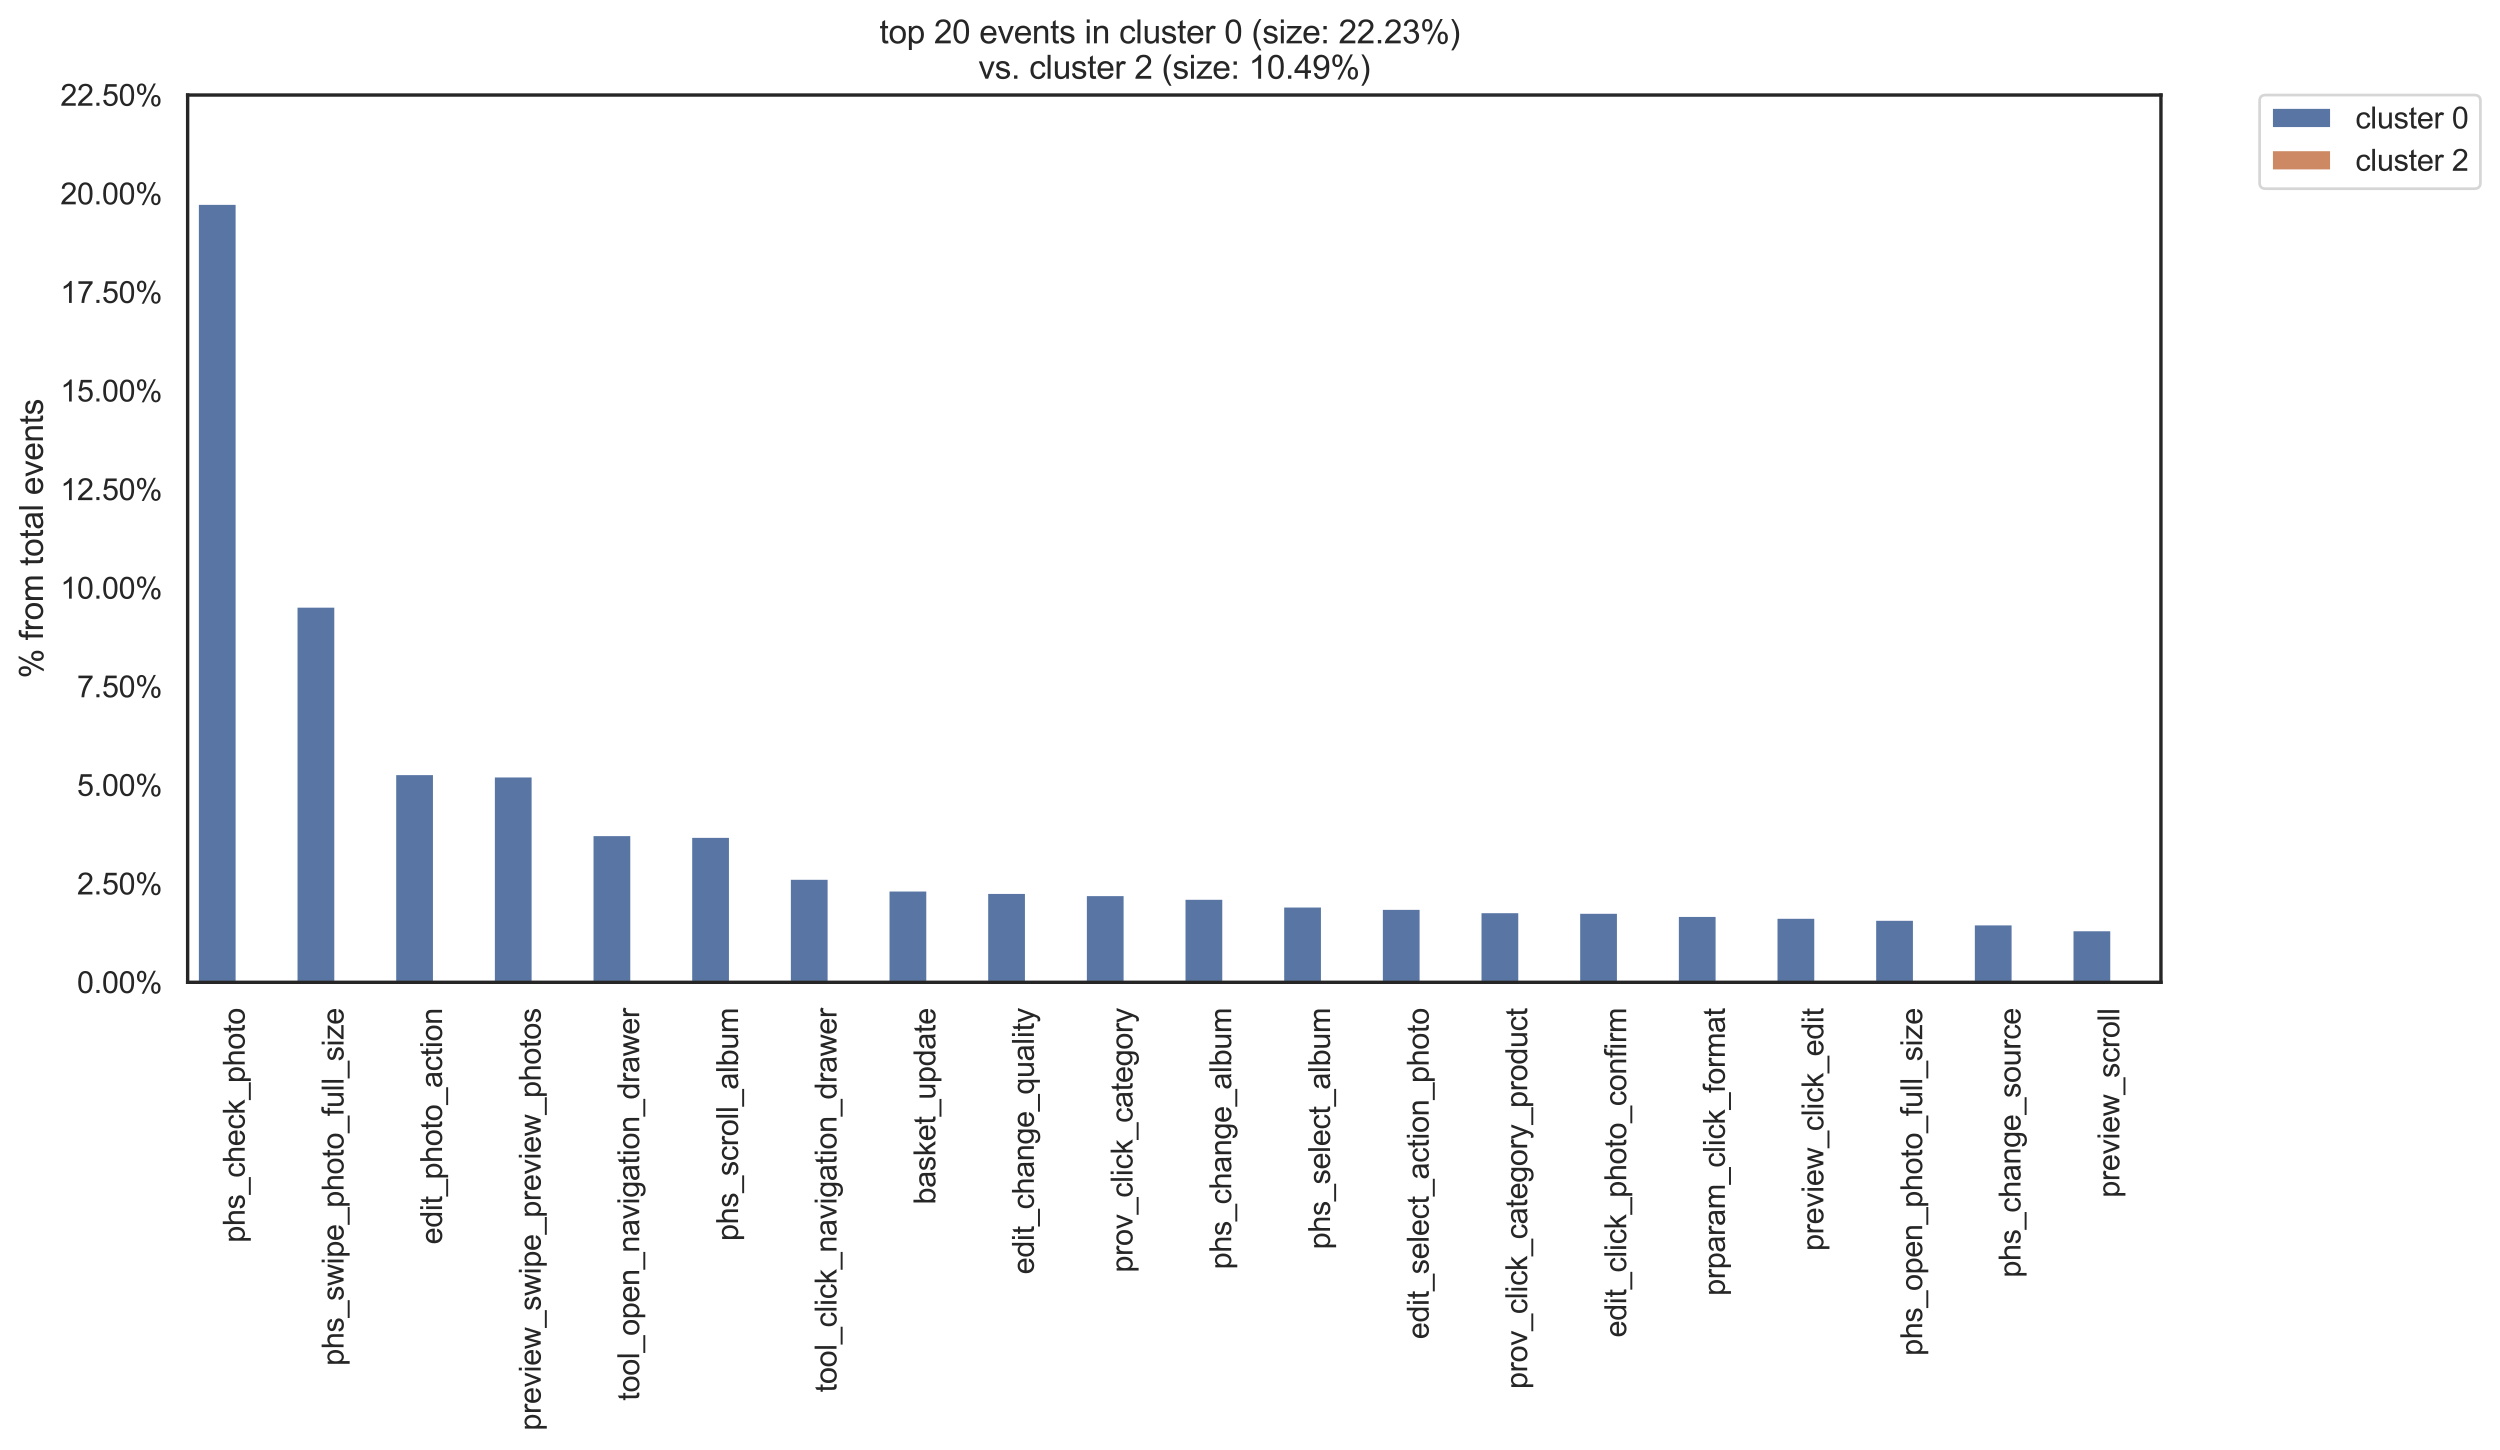 <?xml version="1.0" encoding="utf-8" standalone="no"?>
<!DOCTYPE svg PUBLIC "-//W3C//DTD SVG 1.1//EN"
  "http://www.w3.org/Graphics/SVG/1.1/DTD/svg11.dtd">
<svg height="533.105pt" version="1.1" viewBox="0 0 919.02 533.105" width="919.02pt" xmlns="http://www.w3.org/2000/svg" xmlns:xlink="http://www.w3.org/1999/xlink">
 <defs>
  <style type="text/css">*{stroke-linecap:butt;stroke-linejoin:round;}</style>
 </defs>
 <g id="figure_1">
  <g id="patch_1">
   <path d="M 0 533.105 
L 919.02 533.105 
L 919.02 0 
L 0 0 
z
" style="fill:#ffffff;"/>
  </g>
  <g id="axes_1">
   <g id="patch_2">
    <path d="M 68.98 361.104 
L 794.38 361.104 
L 794.38 34.944 
L 68.98 34.944 
z
" style="fill:#ffffff;"/>
   </g>
   <g id="matplotlib.axis_1">
    <g id="xtick_1">
     <g id="text_1">
      <!-- phs_check_photo -->
      <g style="fill:#262626;" transform="translate(89.959 456.83)rotate(-90)scale(0.11 -0.11)">
       <defs>
        <path d="M 422 -1272 
L 422 3319 
L 934 3319 
L 934 2888 
Q 1116 3141 1344 3267 
Q 1572 3394 1897 3394 
Q 2322 3394 2647 3175 
Q 2972 2956 3137 2557 
Q 3303 2159 3303 1684 
Q 3303 1175 3120 767 
Q 2938 359 2589 142 
Q 2241 -75 1856 -75 
Q 1575 -75 1351 44 
Q 1128 163 984 344 
L 984 -1272 
L 422 -1272 
z
M 931 1641 
Q 931 1000 1190 694 
Q 1450 388 1819 388 
Q 2194 388 2461 705 
Q 2728 1022 2728 1688 
Q 2728 2322 2467 2637 
Q 2206 2953 1844 2953 
Q 1484 2953 1207 2617 
Q 931 2281 931 1641 
z
" id="ArialMT-70" transform="scale(0.016)"/>
        <path d="M 422 0 
L 422 4581 
L 984 4581 
L 984 2938 
Q 1378 3394 1978 3394 
Q 2347 3394 2619 3248 
Q 2891 3103 3008 2847 
Q 3125 2591 3125 2103 
L 3125 0 
L 2563 0 
L 2563 2103 
Q 2563 2525 2380 2717 
Q 2197 2909 1863 2909 
Q 1613 2909 1392 2779 
Q 1172 2650 1078 2428 
Q 984 2206 984 1816 
L 984 0 
L 422 0 
z
" id="ArialMT-68" transform="scale(0.016)"/>
        <path d="M 197 991 
L 753 1078 
Q 800 744 1014 566 
Q 1228 388 1613 388 
Q 2000 388 2187 545 
Q 2375 703 2375 916 
Q 2375 1106 2209 1216 
Q 2094 1291 1634 1406 
Q 1016 1563 777 1677 
Q 538 1791 414 1992 
Q 291 2194 291 2438 
Q 291 2659 392 2848 
Q 494 3038 669 3163 
Q 800 3259 1026 3326 
Q 1253 3394 1513 3394 
Q 1903 3394 2198 3281 
Q 2494 3169 2634 2976 
Q 2775 2784 2828 2463 
L 2278 2388 
Q 2241 2644 2061 2787 
Q 1881 2931 1553 2931 
Q 1166 2931 1000 2803 
Q 834 2675 834 2503 
Q 834 2394 903 2306 
Q 972 2216 1119 2156 
Q 1203 2125 1616 2013 
Q 2213 1853 2448 1751 
Q 2684 1650 2818 1456 
Q 2953 1263 2953 975 
Q 2953 694 2789 445 
Q 2625 197 2315 61 
Q 2006 -75 1616 -75 
Q 969 -75 630 194 
Q 291 463 197 991 
z
" id="ArialMT-73" transform="scale(0.016)"/>
        <path d="M -97 -1272 
L -97 -866 
L 3631 -866 
L 3631 -1272 
L -97 -1272 
z
" id="ArialMT-5f" transform="scale(0.016)"/>
        <path d="M 2588 1216 
L 3141 1144 
Q 3050 572 2676 248 
Q 2303 -75 1759 -75 
Q 1078 -75 664 370 
Q 250 816 250 1647 
Q 250 2184 428 2587 
Q 606 2991 970 3192 
Q 1334 3394 1763 3394 
Q 2303 3394 2647 3120 
Q 2991 2847 3088 2344 
L 2541 2259 
Q 2463 2594 2264 2762 
Q 2066 2931 1784 2931 
Q 1359 2931 1093 2626 
Q 828 2322 828 1663 
Q 828 994 1084 691 
Q 1341 388 1753 388 
Q 2084 388 2306 591 
Q 2528 794 2588 1216 
z
" id="ArialMT-63" transform="scale(0.016)"/>
        <path d="M 2694 1069 
L 3275 997 
Q 3138 488 2766 206 
Q 2394 -75 1816 -75 
Q 1088 -75 661 373 
Q 234 822 234 1631 
Q 234 2469 665 2931 
Q 1097 3394 1784 3394 
Q 2450 3394 2872 2941 
Q 3294 2488 3294 1666 
Q 3294 1616 3291 1516 
L 816 1516 
Q 847 969 1125 678 
Q 1403 388 1819 388 
Q 2128 388 2347 550 
Q 2566 713 2694 1069 
z
M 847 1978 
L 2700 1978 
Q 2663 2397 2488 2606 
Q 2219 2931 1791 2931 
Q 1403 2931 1139 2672 
Q 875 2413 847 1978 
z
" id="ArialMT-65" transform="scale(0.016)"/>
        <path d="M 425 0 
L 425 4581 
L 988 4581 
L 988 1969 
L 2319 3319 
L 3047 3319 
L 1778 2088 
L 3175 0 
L 2481 0 
L 1384 1697 
L 988 1316 
L 988 0 
L 425 0 
z
" id="ArialMT-6b" transform="scale(0.016)"/>
        <path d="M 213 1659 
Q 213 2581 725 3025 
Q 1153 3394 1769 3394 
Q 2453 3394 2887 2945 
Q 3322 2497 3322 1706 
Q 3322 1066 3130 698 
Q 2938 331 2570 128 
Q 2203 -75 1769 -75 
Q 1072 -75 642 372 
Q 213 819 213 1659 
z
M 791 1659 
Q 791 1022 1069 705 
Q 1347 388 1769 388 
Q 2188 388 2466 706 
Q 2744 1025 2744 1678 
Q 2744 2294 2464 2611 
Q 2184 2928 1769 2928 
Q 1347 2928 1069 2612 
Q 791 2297 791 1659 
z
" id="ArialMT-6f" transform="scale(0.016)"/>
        <path d="M 1650 503 
L 1731 6 
Q 1494 -44 1306 -44 
Q 1000 -44 831 53 
Q 663 150 594 308 
Q 525 466 525 972 
L 525 2881 
L 113 2881 
L 113 3319 
L 525 3319 
L 525 4141 
L 1084 4478 
L 1084 3319 
L 1650 3319 
L 1650 2881 
L 1084 2881 
L 1084 941 
Q 1084 700 1114 631 
Q 1144 563 1211 522 
Q 1278 481 1403 481 
Q 1497 481 1650 503 
z
" id="ArialMT-74" transform="scale(0.016)"/>
       </defs>
       <use xlink:href="#ArialMT-70"/>
       <use x="55.615" xlink:href="#ArialMT-68"/>
       <use x="111.23" xlink:href="#ArialMT-73"/>
       <use x="161.23" xlink:href="#ArialMT-5f"/>
       <use x="216.846" xlink:href="#ArialMT-63"/>
       <use x="266.846" xlink:href="#ArialMT-68"/>
       <use x="322.461" xlink:href="#ArialMT-65"/>
       <use x="378.076" xlink:href="#ArialMT-63"/>
       <use x="428.076" xlink:href="#ArialMT-6b"/>
       <use x="478.076" xlink:href="#ArialMT-5f"/>
       <use x="533.691" xlink:href="#ArialMT-70"/>
       <use x="589.307" xlink:href="#ArialMT-68"/>
       <use x="644.922" xlink:href="#ArialMT-6f"/>
       <use x="700.537" xlink:href="#ArialMT-74"/>
       <use x="728.32" xlink:href="#ArialMT-6f"/>
      </g>
     </g>
    </g>
    <g id="xtick_2">
     <g id="text_2">
      <!-- phs_swipe_photo_full_size -->
      <g style="fill:#262626;" transform="translate(126.296 502.075)rotate(-90)scale(0.11 -0.11)">
       <defs>
        <path d="M 1034 0 
L 19 3319 
L 600 3319 
L 1128 1403 
L 1325 691 
Q 1338 744 1497 1375 
L 2025 3319 
L 2603 3319 
L 3100 1394 
L 3266 759 
L 3456 1400 
L 4025 3319 
L 4572 3319 
L 3534 0 
L 2950 0 
L 2422 1988 
L 2294 2553 
L 1622 0 
L 1034 0 
z
" id="ArialMT-77" transform="scale(0.016)"/>
        <path d="M 425 3934 
L 425 4581 
L 988 4581 
L 988 3934 
L 425 3934 
z
M 425 0 
L 425 3319 
L 988 3319 
L 988 0 
L 425 0 
z
" id="ArialMT-69" transform="scale(0.016)"/>
        <path d="M 556 0 
L 556 2881 
L 59 2881 
L 59 3319 
L 556 3319 
L 556 3672 
Q 556 4006 616 4169 
Q 697 4388 901 4523 
Q 1106 4659 1475 4659 
Q 1713 4659 2000 4603 
L 1916 4113 
Q 1741 4144 1584 4144 
Q 1328 4144 1222 4034 
Q 1116 3925 1116 3625 
L 1116 3319 
L 1763 3319 
L 1763 2881 
L 1116 2881 
L 1116 0 
L 556 0 
z
" id="ArialMT-66" transform="scale(0.016)"/>
        <path d="M 2597 0 
L 2597 488 
Q 2209 -75 1544 -75 
Q 1250 -75 995 37 
Q 741 150 617 320 
Q 494 491 444 738 
Q 409 903 409 1263 
L 409 3319 
L 972 3319 
L 972 1478 
Q 972 1038 1006 884 
Q 1059 663 1231 536 
Q 1403 409 1656 409 
Q 1909 409 2131 539 
Q 2353 669 2445 892 
Q 2538 1116 2538 1541 
L 2538 3319 
L 3100 3319 
L 3100 0 
L 2597 0 
z
" id="ArialMT-75" transform="scale(0.016)"/>
        <path d="M 409 0 
L 409 4581 
L 972 4581 
L 972 0 
L 409 0 
z
" id="ArialMT-6c" transform="scale(0.016)"/>
        <path d="M 125 0 
L 125 456 
L 2238 2881 
Q 1878 2863 1603 2863 
L 250 2863 
L 250 3319 
L 2963 3319 
L 2963 2947 
L 1166 841 
L 819 456 
Q 1197 484 1528 484 
L 3063 484 
L 3063 0 
L 125 0 
z
" id="ArialMT-7a" transform="scale(0.016)"/>
       </defs>
       <use xlink:href="#ArialMT-70"/>
       <use x="55.615" xlink:href="#ArialMT-68"/>
       <use x="111.23" xlink:href="#ArialMT-73"/>
       <use x="161.23" xlink:href="#ArialMT-5f"/>
       <use x="216.846" xlink:href="#ArialMT-73"/>
       <use x="266.846" xlink:href="#ArialMT-77"/>
       <use x="339.062" xlink:href="#ArialMT-69"/>
       <use x="361.279" xlink:href="#ArialMT-70"/>
       <use x="416.895" xlink:href="#ArialMT-65"/>
       <use x="472.51" xlink:href="#ArialMT-5f"/>
       <use x="528.125" xlink:href="#ArialMT-70"/>
       <use x="583.74" xlink:href="#ArialMT-68"/>
       <use x="639.355" xlink:href="#ArialMT-6f"/>
       <use x="694.971" xlink:href="#ArialMT-74"/>
       <use x="722.754" xlink:href="#ArialMT-6f"/>
       <use x="778.369" xlink:href="#ArialMT-5f"/>
       <use x="833.984" xlink:href="#ArialMT-66"/>
       <use x="861.768" xlink:href="#ArialMT-75"/>
       <use x="917.383" xlink:href="#ArialMT-6c"/>
       <use x="939.6" xlink:href="#ArialMT-6c"/>
       <use x="961.816" xlink:href="#ArialMT-5f"/>
       <use x="1017.432" xlink:href="#ArialMT-73"/>
       <use x="1067.432" xlink:href="#ArialMT-69"/>
       <use x="1089.648" xlink:href="#ArialMT-7a"/>
       <use x="1139.648" xlink:href="#ArialMT-65"/>
      </g>
     </g>
    </g>
    <g id="xtick_3">
     <g id="text_3">
      <!-- edit_photo_action -->
      <g style="fill:#262626;" transform="translate(162.499 457.447)rotate(-90)scale(0.11 -0.11)">
       <defs>
        <path d="M 2575 0 
L 2575 419 
Q 2259 -75 1647 -75 
Q 1250 -75 917 144 
Q 584 363 401 755 
Q 219 1147 219 1656 
Q 219 2153 384 2558 
Q 550 2963 881 3178 
Q 1213 3394 1622 3394 
Q 1922 3394 2156 3267 
Q 2391 3141 2538 2938 
L 2538 4581 
L 3097 4581 
L 3097 0 
L 2575 0 
z
M 797 1656 
Q 797 1019 1065 703 
Q 1334 388 1700 388 
Q 2069 388 2326 689 
Q 2584 991 2584 1609 
Q 2584 2291 2321 2609 
Q 2059 2928 1675 2928 
Q 1300 2928 1048 2622 
Q 797 2316 797 1656 
z
" id="ArialMT-64" transform="scale(0.016)"/>
        <path d="M 2588 409 
Q 2275 144 1986 34 
Q 1697 -75 1366 -75 
Q 819 -75 525 192 
Q 231 459 231 875 
Q 231 1119 342 1320 
Q 453 1522 633 1644 
Q 813 1766 1038 1828 
Q 1203 1872 1538 1913 
Q 2219 1994 2541 2106 
Q 2544 2222 2544 2253 
Q 2544 2597 2384 2738 
Q 2169 2928 1744 2928 
Q 1347 2928 1158 2789 
Q 969 2650 878 2297 
L 328 2372 
Q 403 2725 575 2942 
Q 747 3159 1072 3276 
Q 1397 3394 1825 3394 
Q 2250 3394 2515 3294 
Q 2781 3194 2906 3042 
Q 3031 2891 3081 2659 
Q 3109 2516 3109 2141 
L 3109 1391 
Q 3109 606 3145 398 
Q 3181 191 3288 0 
L 2700 0 
Q 2613 175 2588 409 
z
M 2541 1666 
Q 2234 1541 1622 1453 
Q 1275 1403 1131 1340 
Q 988 1278 909 1158 
Q 831 1038 831 891 
Q 831 666 1001 516 
Q 1172 366 1500 366 
Q 1825 366 2078 508 
Q 2331 650 2450 897 
Q 2541 1088 2541 1459 
L 2541 1666 
z
" id="ArialMT-61" transform="scale(0.016)"/>
        <path d="M 422 0 
L 422 3319 
L 928 3319 
L 928 2847 
Q 1294 3394 1984 3394 
Q 2284 3394 2536 3286 
Q 2788 3178 2913 3003 
Q 3038 2828 3088 2588 
Q 3119 2431 3119 2041 
L 3119 0 
L 2556 0 
L 2556 2019 
Q 2556 2363 2490 2533 
Q 2425 2703 2258 2804 
Q 2091 2906 1866 2906 
Q 1506 2906 1245 2678 
Q 984 2450 984 1813 
L 984 0 
L 422 0 
z
" id="ArialMT-6e" transform="scale(0.016)"/>
       </defs>
       <use xlink:href="#ArialMT-65"/>
       <use x="55.615" xlink:href="#ArialMT-64"/>
       <use x="111.23" xlink:href="#ArialMT-69"/>
       <use x="133.447" xlink:href="#ArialMT-74"/>
       <use x="161.23" xlink:href="#ArialMT-5f"/>
       <use x="216.846" xlink:href="#ArialMT-70"/>
       <use x="272.461" xlink:href="#ArialMT-68"/>
       <use x="328.076" xlink:href="#ArialMT-6f"/>
       <use x="383.691" xlink:href="#ArialMT-74"/>
       <use x="411.475" xlink:href="#ArialMT-6f"/>
       <use x="467.09" xlink:href="#ArialMT-5f"/>
       <use x="522.705" xlink:href="#ArialMT-61"/>
       <use x="578.32" xlink:href="#ArialMT-63"/>
       <use x="628.32" xlink:href="#ArialMT-74"/>
       <use x="656.104" xlink:href="#ArialMT-69"/>
       <use x="678.32" xlink:href="#ArialMT-6f"/>
       <use x="733.936" xlink:href="#ArialMT-6e"/>
      </g>
     </g>
    </g>
    <g id="xtick_4">
     <g id="text_4">
      <!-- preview_swipe_preview_photos -->
      <g style="fill:#262626;" transform="translate(198.769 525.905)rotate(-90)scale(0.11 -0.11)">
       <defs>
        <path d="M 416 0 
L 416 3319 
L 922 3319 
L 922 2816 
Q 1116 3169 1280 3281 
Q 1444 3394 1641 3394 
Q 1925 3394 2219 3213 
L 2025 2691 
Q 1819 2813 1613 2813 
Q 1428 2813 1281 2702 
Q 1134 2591 1072 2394 
Q 978 2094 978 1738 
L 978 0 
L 416 0 
z
" id="ArialMT-72" transform="scale(0.016)"/>
        <path d="M 1344 0 
L 81 3319 
L 675 3319 
L 1388 1331 
Q 1503 1009 1600 663 
Q 1675 925 1809 1294 
L 2547 3319 
L 3125 3319 
L 1869 0 
L 1344 0 
z
" id="ArialMT-76" transform="scale(0.016)"/>
       </defs>
       <use xlink:href="#ArialMT-70"/>
       <use x="55.615" xlink:href="#ArialMT-72"/>
       <use x="88.916" xlink:href="#ArialMT-65"/>
       <use x="144.531" xlink:href="#ArialMT-76"/>
       <use x="194.531" xlink:href="#ArialMT-69"/>
       <use x="216.748" xlink:href="#ArialMT-65"/>
       <use x="272.363" xlink:href="#ArialMT-77"/>
       <use x="344.58" xlink:href="#ArialMT-5f"/>
       <use x="400.195" xlink:href="#ArialMT-73"/>
       <use x="450.195" xlink:href="#ArialMT-77"/>
       <use x="522.412" xlink:href="#ArialMT-69"/>
       <use x="544.629" xlink:href="#ArialMT-70"/>
       <use x="600.244" xlink:href="#ArialMT-65"/>
       <use x="655.859" xlink:href="#ArialMT-5f"/>
       <use x="711.475" xlink:href="#ArialMT-70"/>
       <use x="767.09" xlink:href="#ArialMT-72"/>
       <use x="800.391" xlink:href="#ArialMT-65"/>
       <use x="856.006" xlink:href="#ArialMT-76"/>
       <use x="906.006" xlink:href="#ArialMT-69"/>
       <use x="928.223" xlink:href="#ArialMT-65"/>
       <use x="983.838" xlink:href="#ArialMT-77"/>
       <use x="1056.055" xlink:href="#ArialMT-5f"/>
       <use x="1111.67" xlink:href="#ArialMT-70"/>
       <use x="1167.285" xlink:href="#ArialMT-68"/>
       <use x="1222.9" xlink:href="#ArialMT-6f"/>
       <use x="1278.516" xlink:href="#ArialMT-74"/>
       <use x="1306.299" xlink:href="#ArialMT-6f"/>
       <use x="1361.914" xlink:href="#ArialMT-73"/>
      </g>
     </g>
    </g>
    <g id="xtick_5">
     <g id="text_5">
      <!-- tool_open_navigation_drawer -->
      <g style="fill:#262626;" transform="translate(234.974 514.924)rotate(-90)scale(0.11 -0.11)">
       <defs>
        <path d="M 319 -275 
L 866 -356 
Q 900 -609 1056 -725 
Q 1266 -881 1628 -881 
Q 2019 -881 2231 -725 
Q 2444 -569 2519 -288 
Q 2563 -116 2559 434 
Q 2191 0 1641 0 
Q 956 0 581 494 
Q 206 988 206 1678 
Q 206 2153 378 2554 
Q 550 2956 876 3175 
Q 1203 3394 1644 3394 
Q 2231 3394 2613 2919 
L 2613 3319 
L 3131 3319 
L 3131 450 
Q 3131 -325 2973 -648 
Q 2816 -972 2473 -1159 
Q 2131 -1347 1631 -1347 
Q 1038 -1347 672 -1080 
Q 306 -813 319 -275 
z
M 784 1719 
Q 784 1066 1043 766 
Q 1303 466 1694 466 
Q 2081 466 2343 764 
Q 2606 1063 2606 1700 
Q 2606 2309 2336 2618 
Q 2066 2928 1684 2928 
Q 1309 2928 1046 2623 
Q 784 2319 784 1719 
z
" id="ArialMT-67" transform="scale(0.016)"/>
       </defs>
       <use xlink:href="#ArialMT-74"/>
       <use x="27.783" xlink:href="#ArialMT-6f"/>
       <use x="83.398" xlink:href="#ArialMT-6f"/>
       <use x="139.014" xlink:href="#ArialMT-6c"/>
       <use x="161.23" xlink:href="#ArialMT-5f"/>
       <use x="216.846" xlink:href="#ArialMT-6f"/>
       <use x="272.461" xlink:href="#ArialMT-70"/>
       <use x="328.076" xlink:href="#ArialMT-65"/>
       <use x="383.691" xlink:href="#ArialMT-6e"/>
       <use x="439.307" xlink:href="#ArialMT-5f"/>
       <use x="494.922" xlink:href="#ArialMT-6e"/>
       <use x="550.537" xlink:href="#ArialMT-61"/>
       <use x="606.152" xlink:href="#ArialMT-76"/>
       <use x="656.152" xlink:href="#ArialMT-69"/>
       <use x="678.369" xlink:href="#ArialMT-67"/>
       <use x="733.984" xlink:href="#ArialMT-61"/>
       <use x="789.6" xlink:href="#ArialMT-74"/>
       <use x="817.383" xlink:href="#ArialMT-69"/>
       <use x="839.6" xlink:href="#ArialMT-6f"/>
       <use x="895.215" xlink:href="#ArialMT-6e"/>
       <use x="950.83" xlink:href="#ArialMT-5f"/>
       <use x="1006.445" xlink:href="#ArialMT-64"/>
       <use x="1062.061" xlink:href="#ArialMT-72"/>
       <use x="1095.361" xlink:href="#ArialMT-61"/>
       <use x="1150.977" xlink:href="#ArialMT-77"/>
       <use x="1223.193" xlink:href="#ArialMT-65"/>
       <use x="1278.809" xlink:href="#ArialMT-72"/>
      </g>
     </g>
    </g>
    <g id="xtick_6">
     <g id="text_6">
      <!-- phs_scroll_album -->
      <g style="fill:#262626;" transform="translate(271.309 456.198)rotate(-90)scale(0.11 -0.11)">
       <defs>
        <path d="M 941 0 
L 419 0 
L 419 4581 
L 981 4581 
L 981 2947 
Q 1338 3394 1891 3394 
Q 2197 3394 2470 3270 
Q 2744 3147 2920 2923 
Q 3097 2700 3197 2384 
Q 3297 2069 3297 1709 
Q 3297 856 2875 390 
Q 2453 -75 1863 -75 
Q 1275 -75 941 416 
L 941 0 
z
M 934 1684 
Q 934 1088 1097 822 
Q 1363 388 1816 388 
Q 2184 388 2453 708 
Q 2722 1028 2722 1663 
Q 2722 2313 2464 2622 
Q 2206 2931 1841 2931 
Q 1472 2931 1203 2611 
Q 934 2291 934 1684 
z
" id="ArialMT-62" transform="scale(0.016)"/>
        <path d="M 422 0 
L 422 3319 
L 925 3319 
L 925 2853 
Q 1081 3097 1340 3245 
Q 1600 3394 1931 3394 
Q 2300 3394 2536 3241 
Q 2772 3088 2869 2813 
Q 3263 3394 3894 3394 
Q 4388 3394 4653 3120 
Q 4919 2847 4919 2278 
L 4919 0 
L 4359 0 
L 4359 2091 
Q 4359 2428 4304 2576 
Q 4250 2725 4106 2815 
Q 3963 2906 3769 2906 
Q 3419 2906 3187 2673 
Q 2956 2441 2956 1928 
L 2956 0 
L 2394 0 
L 2394 2156 
Q 2394 2531 2256 2718 
Q 2119 2906 1806 2906 
Q 1569 2906 1367 2781 
Q 1166 2656 1075 2415 
Q 984 2175 984 1722 
L 984 0 
L 422 0 
z
" id="ArialMT-6d" transform="scale(0.016)"/>
       </defs>
       <use xlink:href="#ArialMT-70"/>
       <use x="55.615" xlink:href="#ArialMT-68"/>
       <use x="111.23" xlink:href="#ArialMT-73"/>
       <use x="161.23" xlink:href="#ArialMT-5f"/>
       <use x="216.846" xlink:href="#ArialMT-73"/>
       <use x="266.846" xlink:href="#ArialMT-63"/>
       <use x="316.846" xlink:href="#ArialMT-72"/>
       <use x="350.146" xlink:href="#ArialMT-6f"/>
       <use x="405.762" xlink:href="#ArialMT-6c"/>
       <use x="427.979" xlink:href="#ArialMT-6c"/>
       <use x="450.195" xlink:href="#ArialMT-5f"/>
       <use x="505.811" xlink:href="#ArialMT-61"/>
       <use x="561.426" xlink:href="#ArialMT-6c"/>
       <use x="583.643" xlink:href="#ArialMT-62"/>
       <use x="639.258" xlink:href="#ArialMT-75"/>
       <use x="694.873" xlink:href="#ArialMT-6d"/>
      </g>
     </g>
    </g>
    <g id="xtick_7">
     <g id="text_7">
      <!-- tool_click_navigation_drawer -->
      <g style="fill:#262626;" transform="translate(307.514 511.844)rotate(-90)scale(0.11 -0.11)">
       <use xlink:href="#ArialMT-74"/>
       <use x="27.783" xlink:href="#ArialMT-6f"/>
       <use x="83.398" xlink:href="#ArialMT-6f"/>
       <use x="139.014" xlink:href="#ArialMT-6c"/>
       <use x="161.23" xlink:href="#ArialMT-5f"/>
       <use x="216.846" xlink:href="#ArialMT-63"/>
       <use x="266.846" xlink:href="#ArialMT-6c"/>
       <use x="289.062" xlink:href="#ArialMT-69"/>
       <use x="311.279" xlink:href="#ArialMT-63"/>
       <use x="361.279" xlink:href="#ArialMT-6b"/>
       <use x="411.279" xlink:href="#ArialMT-5f"/>
       <use x="466.895" xlink:href="#ArialMT-6e"/>
       <use x="522.51" xlink:href="#ArialMT-61"/>
       <use x="578.125" xlink:href="#ArialMT-76"/>
       <use x="628.125" xlink:href="#ArialMT-69"/>
       <use x="650.342" xlink:href="#ArialMT-67"/>
       <use x="705.957" xlink:href="#ArialMT-61"/>
       <use x="761.572" xlink:href="#ArialMT-74"/>
       <use x="789.355" xlink:href="#ArialMT-69"/>
       <use x="811.572" xlink:href="#ArialMT-6f"/>
       <use x="867.188" xlink:href="#ArialMT-6e"/>
       <use x="922.803" xlink:href="#ArialMT-5f"/>
       <use x="978.418" xlink:href="#ArialMT-64"/>
       <use x="1034.033" xlink:href="#ArialMT-72"/>
       <use x="1067.334" xlink:href="#ArialMT-61"/>
       <use x="1122.949" xlink:href="#ArialMT-77"/>
       <use x="1195.166" xlink:href="#ArialMT-65"/>
       <use x="1250.781" xlink:href="#ArialMT-72"/>
      </g>
     </g>
    </g>
    <g id="xtick_8">
     <g id="text_8">
      <!-- basket_update -->
      <g style="fill:#262626;" transform="translate(343.849 442.769)rotate(-90)scale(0.11 -0.11)">
       <use xlink:href="#ArialMT-62"/>
       <use x="55.615" xlink:href="#ArialMT-61"/>
       <use x="111.23" xlink:href="#ArialMT-73"/>
       <use x="161.23" xlink:href="#ArialMT-6b"/>
       <use x="211.23" xlink:href="#ArialMT-65"/>
       <use x="266.846" xlink:href="#ArialMT-74"/>
       <use x="294.629" xlink:href="#ArialMT-5f"/>
       <use x="350.244" xlink:href="#ArialMT-75"/>
       <use x="405.859" xlink:href="#ArialMT-70"/>
       <use x="461.475" xlink:href="#ArialMT-64"/>
       <use x="517.09" xlink:href="#ArialMT-61"/>
       <use x="572.705" xlink:href="#ArialMT-74"/>
       <use x="600.488" xlink:href="#ArialMT-65"/>
      </g>
     </g>
    </g>
    <g id="xtick_9">
     <g id="text_9">
      <!-- edit_change_quality -->
      <g style="fill:#262626;" transform="translate(380.054 468.452)rotate(-90)scale(0.11 -0.11)">
       <defs>
        <path d="M 2538 -1272 
L 2538 353 
Q 2406 169 2170 47 
Q 1934 -75 1669 -75 
Q 1078 -75 651 397 
Q 225 869 225 1691 
Q 225 2191 398 2587 
Q 572 2984 901 3189 
Q 1231 3394 1625 3394 
Q 2241 3394 2594 2875 
L 2594 3319 
L 3100 3319 
L 3100 -1272 
L 2538 -1272 
z
M 803 1669 
Q 803 1028 1072 708 
Q 1341 388 1716 388 
Q 2075 388 2334 692 
Q 2594 997 2594 1619 
Q 2594 2281 2320 2615 
Q 2047 2950 1678 2950 
Q 1313 2950 1058 2639 
Q 803 2328 803 1669 
z
" id="ArialMT-71" transform="scale(0.016)"/>
        <path d="M 397 -1278 
L 334 -750 
Q 519 -800 656 -800 
Q 844 -800 956 -737 
Q 1069 -675 1141 -563 
Q 1194 -478 1313 -144 
Q 1328 -97 1363 -6 
L 103 3319 
L 709 3319 
L 1400 1397 
Q 1534 1031 1641 628 
Q 1738 1016 1872 1384 
L 2581 3319 
L 3144 3319 
L 1881 -56 
Q 1678 -603 1566 -809 
Q 1416 -1088 1222 -1217 
Q 1028 -1347 759 -1347 
Q 597 -1347 397 -1278 
z
" id="ArialMT-79" transform="scale(0.016)"/>
       </defs>
       <use xlink:href="#ArialMT-65"/>
       <use x="55.615" xlink:href="#ArialMT-64"/>
       <use x="111.23" xlink:href="#ArialMT-69"/>
       <use x="133.447" xlink:href="#ArialMT-74"/>
       <use x="161.23" xlink:href="#ArialMT-5f"/>
       <use x="216.846" xlink:href="#ArialMT-63"/>
       <use x="266.846" xlink:href="#ArialMT-68"/>
       <use x="322.461" xlink:href="#ArialMT-61"/>
       <use x="378.076" xlink:href="#ArialMT-6e"/>
       <use x="433.691" xlink:href="#ArialMT-67"/>
       <use x="489.307" xlink:href="#ArialMT-65"/>
       <use x="544.922" xlink:href="#ArialMT-5f"/>
       <use x="600.537" xlink:href="#ArialMT-71"/>
       <use x="656.152" xlink:href="#ArialMT-75"/>
       <use x="711.768" xlink:href="#ArialMT-61"/>
       <use x="767.383" xlink:href="#ArialMT-6c"/>
       <use x="789.6" xlink:href="#ArialMT-69"/>
       <use x="811.816" xlink:href="#ArialMT-74"/>
       <use x="839.6" xlink:href="#ArialMT-79"/>
      </g>
     </g>
    </g>
    <g id="xtick_10">
     <g id="text_10">
      <!-- prov_click_category -->
      <g style="fill:#262626;" transform="translate(416.324 467.81)rotate(-90)scale(0.11 -0.11)">
       <use xlink:href="#ArialMT-70"/>
       <use x="55.615" xlink:href="#ArialMT-72"/>
       <use x="88.916" xlink:href="#ArialMT-6f"/>
       <use x="144.531" xlink:href="#ArialMT-76"/>
       <use x="194.531" xlink:href="#ArialMT-5f"/>
       <use x="250.146" xlink:href="#ArialMT-63"/>
       <use x="300.146" xlink:href="#ArialMT-6c"/>
       <use x="322.363" xlink:href="#ArialMT-69"/>
       <use x="344.58" xlink:href="#ArialMT-63"/>
       <use x="394.58" xlink:href="#ArialMT-6b"/>
       <use x="444.58" xlink:href="#ArialMT-5f"/>
       <use x="500.195" xlink:href="#ArialMT-63"/>
       <use x="550.195" xlink:href="#ArialMT-61"/>
       <use x="605.811" xlink:href="#ArialMT-74"/>
       <use x="633.594" xlink:href="#ArialMT-65"/>
       <use x="689.209" xlink:href="#ArialMT-67"/>
       <use x="744.824" xlink:href="#ArialMT-6f"/>
       <use x="800.439" xlink:href="#ArialMT-72"/>
       <use x="833.74" xlink:href="#ArialMT-79"/>
      </g>
     </g>
    </g>
    <g id="xtick_11">
     <g id="text_11">
      <!-- phs_change_album -->
      <g style="fill:#262626;" transform="translate(452.594 466.615)rotate(-90)scale(0.11 -0.11)">
       <use xlink:href="#ArialMT-70"/>
       <use x="55.615" xlink:href="#ArialMT-68"/>
       <use x="111.23" xlink:href="#ArialMT-73"/>
       <use x="161.23" xlink:href="#ArialMT-5f"/>
       <use x="216.846" xlink:href="#ArialMT-63"/>
       <use x="266.846" xlink:href="#ArialMT-68"/>
       <use x="322.461" xlink:href="#ArialMT-61"/>
       <use x="378.076" xlink:href="#ArialMT-6e"/>
       <use x="433.691" xlink:href="#ArialMT-67"/>
       <use x="489.307" xlink:href="#ArialMT-65"/>
       <use x="544.922" xlink:href="#ArialMT-5f"/>
       <use x="600.537" xlink:href="#ArialMT-61"/>
       <use x="656.152" xlink:href="#ArialMT-6c"/>
       <use x="678.369" xlink:href="#ArialMT-62"/>
       <use x="733.984" xlink:href="#ArialMT-75"/>
       <use x="789.6" xlink:href="#ArialMT-6d"/>
      </g>
     </g>
    </g>
    <g id="xtick_12">
     <g id="text_12">
      <!-- phs_select_album -->
      <g style="fill:#262626;" transform="translate(488.929 459.264)rotate(-90)scale(0.11 -0.11)">
       <use xlink:href="#ArialMT-70"/>
       <use x="55.615" xlink:href="#ArialMT-68"/>
       <use x="111.23" xlink:href="#ArialMT-73"/>
       <use x="161.23" xlink:href="#ArialMT-5f"/>
       <use x="216.846" xlink:href="#ArialMT-73"/>
       <use x="266.846" xlink:href="#ArialMT-65"/>
       <use x="322.461" xlink:href="#ArialMT-6c"/>
       <use x="344.678" xlink:href="#ArialMT-65"/>
       <use x="400.293" xlink:href="#ArialMT-63"/>
       <use x="450.293" xlink:href="#ArialMT-74"/>
       <use x="478.076" xlink:href="#ArialMT-5f"/>
       <use x="533.691" xlink:href="#ArialMT-61"/>
       <use x="589.307" xlink:href="#ArialMT-6c"/>
       <use x="611.523" xlink:href="#ArialMT-62"/>
       <use x="667.139" xlink:href="#ArialMT-75"/>
       <use x="722.754" xlink:href="#ArialMT-6d"/>
      </g>
     </g>
    </g>
    <g id="xtick_13">
     <g id="text_13">
      <!-- edit_select_action_photo -->
      <g style="fill:#262626;" transform="translate(525.199 492.298)rotate(-90)scale(0.11 -0.11)">
       <use xlink:href="#ArialMT-65"/>
       <use x="55.615" xlink:href="#ArialMT-64"/>
       <use x="111.23" xlink:href="#ArialMT-69"/>
       <use x="133.447" xlink:href="#ArialMT-74"/>
       <use x="161.23" xlink:href="#ArialMT-5f"/>
       <use x="216.846" xlink:href="#ArialMT-73"/>
       <use x="266.846" xlink:href="#ArialMT-65"/>
       <use x="322.461" xlink:href="#ArialMT-6c"/>
       <use x="344.678" xlink:href="#ArialMT-65"/>
       <use x="400.293" xlink:href="#ArialMT-63"/>
       <use x="450.293" xlink:href="#ArialMT-74"/>
       <use x="478.076" xlink:href="#ArialMT-5f"/>
       <use x="533.691" xlink:href="#ArialMT-61"/>
       <use x="589.307" xlink:href="#ArialMT-63"/>
       <use x="639.307" xlink:href="#ArialMT-74"/>
       <use x="667.09" xlink:href="#ArialMT-69"/>
       <use x="689.307" xlink:href="#ArialMT-6f"/>
       <use x="744.922" xlink:href="#ArialMT-6e"/>
       <use x="800.537" xlink:href="#ArialMT-5f"/>
       <use x="856.152" xlink:href="#ArialMT-70"/>
       <use x="911.768" xlink:href="#ArialMT-68"/>
       <use x="967.383" xlink:href="#ArialMT-6f"/>
       <use x="1022.998" xlink:href="#ArialMT-74"/>
       <use x="1050.781" xlink:href="#ArialMT-6f"/>
      </g>
     </g>
    </g>
    <g id="xtick_14">
     <g id="text_14">
      <!-- prov_click_category_product -->
      <g style="fill:#262626;" transform="translate(561.404 510.613)rotate(-90)scale(0.11 -0.11)">
       <use xlink:href="#ArialMT-70"/>
       <use x="55.615" xlink:href="#ArialMT-72"/>
       <use x="88.916" xlink:href="#ArialMT-6f"/>
       <use x="144.531" xlink:href="#ArialMT-76"/>
       <use x="194.531" xlink:href="#ArialMT-5f"/>
       <use x="250.146" xlink:href="#ArialMT-63"/>
       <use x="300.146" xlink:href="#ArialMT-6c"/>
       <use x="322.363" xlink:href="#ArialMT-69"/>
       <use x="344.58" xlink:href="#ArialMT-63"/>
       <use x="394.58" xlink:href="#ArialMT-6b"/>
       <use x="444.58" xlink:href="#ArialMT-5f"/>
       <use x="500.195" xlink:href="#ArialMT-63"/>
       <use x="550.195" xlink:href="#ArialMT-61"/>
       <use x="605.811" xlink:href="#ArialMT-74"/>
       <use x="633.594" xlink:href="#ArialMT-65"/>
       <use x="689.209" xlink:href="#ArialMT-67"/>
       <use x="744.824" xlink:href="#ArialMT-6f"/>
       <use x="800.439" xlink:href="#ArialMT-72"/>
       <use x="833.74" xlink:href="#ArialMT-79"/>
       <use x="883.74" xlink:href="#ArialMT-5f"/>
       <use x="939.355" xlink:href="#ArialMT-70"/>
       <use x="994.971" xlink:href="#ArialMT-72"/>
       <use x="1028.271" xlink:href="#ArialMT-6f"/>
       <use x="1083.887" xlink:href="#ArialMT-64"/>
       <use x="1139.502" xlink:href="#ArialMT-75"/>
       <use x="1195.117" xlink:href="#ArialMT-63"/>
       <use x="1245.117" xlink:href="#ArialMT-74"/>
      </g>
     </g>
    </g>
    <g id="xtick_15">
     <g id="text_15">
      <!-- edit_click_photo_confirm -->
      <g style="fill:#262626;" transform="translate(597.806 491.661)rotate(-90)scale(0.11 -0.11)">
       <use xlink:href="#ArialMT-65"/>
       <use x="55.615" xlink:href="#ArialMT-64"/>
       <use x="111.23" xlink:href="#ArialMT-69"/>
       <use x="133.447" xlink:href="#ArialMT-74"/>
       <use x="161.23" xlink:href="#ArialMT-5f"/>
       <use x="216.846" xlink:href="#ArialMT-63"/>
       <use x="266.846" xlink:href="#ArialMT-6c"/>
       <use x="289.062" xlink:href="#ArialMT-69"/>
       <use x="311.279" xlink:href="#ArialMT-63"/>
       <use x="361.279" xlink:href="#ArialMT-6b"/>
       <use x="411.279" xlink:href="#ArialMT-5f"/>
       <use x="466.895" xlink:href="#ArialMT-70"/>
       <use x="522.51" xlink:href="#ArialMT-68"/>
       <use x="578.125" xlink:href="#ArialMT-6f"/>
       <use x="633.74" xlink:href="#ArialMT-74"/>
       <use x="661.523" xlink:href="#ArialMT-6f"/>
       <use x="717.139" xlink:href="#ArialMT-5f"/>
       <use x="772.754" xlink:href="#ArialMT-63"/>
       <use x="822.754" xlink:href="#ArialMT-6f"/>
       <use x="878.369" xlink:href="#ArialMT-6e"/>
       <use x="933.984" xlink:href="#ArialMT-66"/>
       <use x="961.768" xlink:href="#ArialMT-69"/>
       <use x="983.984" xlink:href="#ArialMT-72"/>
       <use x="1017.285" xlink:href="#ArialMT-6d"/>
      </g>
     </g>
    </g>
    <g id="xtick_16">
     <g id="text_16">
      <!-- prparam_click_format -->
      <g style="fill:#262626;" transform="translate(634.076 476.354)rotate(-90)scale(0.11 -0.11)">
       <use xlink:href="#ArialMT-70"/>
       <use x="55.615" xlink:href="#ArialMT-72"/>
       <use x="88.916" xlink:href="#ArialMT-70"/>
       <use x="144.531" xlink:href="#ArialMT-61"/>
       <use x="200.146" xlink:href="#ArialMT-72"/>
       <use x="233.447" xlink:href="#ArialMT-61"/>
       <use x="289.062" xlink:href="#ArialMT-6d"/>
       <use x="372.363" xlink:href="#ArialMT-5f"/>
       <use x="427.979" xlink:href="#ArialMT-63"/>
       <use x="477.979" xlink:href="#ArialMT-6c"/>
       <use x="500.195" xlink:href="#ArialMT-69"/>
       <use x="522.412" xlink:href="#ArialMT-63"/>
       <use x="572.412" xlink:href="#ArialMT-6b"/>
       <use x="622.412" xlink:href="#ArialMT-5f"/>
       <use x="678.027" xlink:href="#ArialMT-66"/>
       <use x="705.811" xlink:href="#ArialMT-6f"/>
       <use x="761.426" xlink:href="#ArialMT-72"/>
       <use x="794.727" xlink:href="#ArialMT-6d"/>
       <use x="878.027" xlink:href="#ArialMT-61"/>
       <use x="933.643" xlink:href="#ArialMT-74"/>
      </g>
     </g>
    </g>
    <g id="xtick_17">
     <g id="text_17">
      <!-- preview_click_edit -->
      <g style="fill:#262626;" transform="translate(670.279 459.862)rotate(-90)scale(0.11 -0.11)">
       <use xlink:href="#ArialMT-70"/>
       <use x="55.615" xlink:href="#ArialMT-72"/>
       <use x="88.916" xlink:href="#ArialMT-65"/>
       <use x="144.531" xlink:href="#ArialMT-76"/>
       <use x="194.531" xlink:href="#ArialMT-69"/>
       <use x="216.748" xlink:href="#ArialMT-65"/>
       <use x="272.363" xlink:href="#ArialMT-77"/>
       <use x="344.58" xlink:href="#ArialMT-5f"/>
       <use x="400.195" xlink:href="#ArialMT-63"/>
       <use x="450.195" xlink:href="#ArialMT-6c"/>
       <use x="472.412" xlink:href="#ArialMT-69"/>
       <use x="494.629" xlink:href="#ArialMT-63"/>
       <use x="544.629" xlink:href="#ArialMT-6b"/>
       <use x="594.629" xlink:href="#ArialMT-5f"/>
       <use x="650.244" xlink:href="#ArialMT-65"/>
       <use x="705.859" xlink:href="#ArialMT-64"/>
       <use x="761.475" xlink:href="#ArialMT-69"/>
       <use x="783.691" xlink:href="#ArialMT-74"/>
      </g>
     </g>
    </g>
    <g id="xtick_18">
     <g id="text_18">
      <!-- phs_open_photo_full_size -->
      <g style="fill:#262626;" transform="translate(706.616 498.421)rotate(-90)scale(0.11 -0.11)">
       <use xlink:href="#ArialMT-70"/>
       <use x="55.615" xlink:href="#ArialMT-68"/>
       <use x="111.23" xlink:href="#ArialMT-73"/>
       <use x="161.23" xlink:href="#ArialMT-5f"/>
       <use x="216.846" xlink:href="#ArialMT-6f"/>
       <use x="272.461" xlink:href="#ArialMT-70"/>
       <use x="328.076" xlink:href="#ArialMT-65"/>
       <use x="383.691" xlink:href="#ArialMT-6e"/>
       <use x="439.307" xlink:href="#ArialMT-5f"/>
       <use x="494.922" xlink:href="#ArialMT-70"/>
       <use x="550.537" xlink:href="#ArialMT-68"/>
       <use x="606.152" xlink:href="#ArialMT-6f"/>
       <use x="661.768" xlink:href="#ArialMT-74"/>
       <use x="689.551" xlink:href="#ArialMT-6f"/>
       <use x="745.166" xlink:href="#ArialMT-5f"/>
       <use x="800.781" xlink:href="#ArialMT-66"/>
       <use x="828.564" xlink:href="#ArialMT-75"/>
       <use x="884.18" xlink:href="#ArialMT-6c"/>
       <use x="906.396" xlink:href="#ArialMT-6c"/>
       <use x="928.613" xlink:href="#ArialMT-5f"/>
       <use x="984.229" xlink:href="#ArialMT-73"/>
       <use x="1034.229" xlink:href="#ArialMT-69"/>
       <use x="1056.445" xlink:href="#ArialMT-7a"/>
       <use x="1106.445" xlink:href="#ArialMT-65"/>
      </g>
     </g>
    </g>
    <g id="xtick_19">
     <g id="text_19">
      <!-- phs_change_source -->
      <g style="fill:#262626;" transform="translate(742.754 469.671)rotate(-90)scale(0.11 -0.11)">
       <use xlink:href="#ArialMT-70"/>
       <use x="55.615" xlink:href="#ArialMT-68"/>
       <use x="111.23" xlink:href="#ArialMT-73"/>
       <use x="161.23" xlink:href="#ArialMT-5f"/>
       <use x="216.846" xlink:href="#ArialMT-63"/>
       <use x="266.846" xlink:href="#ArialMT-68"/>
       <use x="322.461" xlink:href="#ArialMT-61"/>
       <use x="378.076" xlink:href="#ArialMT-6e"/>
       <use x="433.691" xlink:href="#ArialMT-67"/>
       <use x="489.307" xlink:href="#ArialMT-65"/>
       <use x="544.922" xlink:href="#ArialMT-5f"/>
       <use x="600.537" xlink:href="#ArialMT-73"/>
       <use x="650.537" xlink:href="#ArialMT-6f"/>
       <use x="706.152" xlink:href="#ArialMT-75"/>
       <use x="761.768" xlink:href="#ArialMT-72"/>
       <use x="795.068" xlink:href="#ArialMT-63"/>
       <use x="845.068" xlink:href="#ArialMT-65"/>
      </g>
     </g>
    </g>
    <g id="xtick_20">
     <g id="text_20">
      <!-- preview_scroll -->
      <g style="fill:#262626;" transform="translate(779.089 440.291)rotate(-90)scale(0.11 -0.11)">
       <use xlink:href="#ArialMT-70"/>
       <use x="55.615" xlink:href="#ArialMT-72"/>
       <use x="88.916" xlink:href="#ArialMT-65"/>
       <use x="144.531" xlink:href="#ArialMT-76"/>
       <use x="194.531" xlink:href="#ArialMT-69"/>
       <use x="216.748" xlink:href="#ArialMT-65"/>
       <use x="272.363" xlink:href="#ArialMT-77"/>
       <use x="344.58" xlink:href="#ArialMT-5f"/>
       <use x="400.195" xlink:href="#ArialMT-73"/>
       <use x="450.195" xlink:href="#ArialMT-63"/>
       <use x="500.195" xlink:href="#ArialMT-72"/>
       <use x="533.496" xlink:href="#ArialMT-6f"/>
       <use x="589.111" xlink:href="#ArialMT-6c"/>
       <use x="611.328" xlink:href="#ArialMT-6c"/>
      </g>
     </g>
    </g>
   </g>
   <g id="matplotlib.axis_2">
    <g id="ytick_1">
     <g id="text_21">
      <!-- 0.00% -->
      <g style="fill:#262626;" transform="translate(28.291 365.041)scale(0.11 -0.11)">
       <defs>
        <path d="M 266 2259 
Q 266 3072 433 3567 
Q 600 4063 929 4331 
Q 1259 4600 1759 4600 
Q 2128 4600 2406 4451 
Q 2684 4303 2865 4023 
Q 3047 3744 3150 3342 
Q 3253 2941 3253 2259 
Q 3253 1453 3087 958 
Q 2922 463 2592 192 
Q 2263 -78 1759 -78 
Q 1097 -78 719 397 
Q 266 969 266 2259 
z
M 844 2259 
Q 844 1131 1108 757 
Q 1372 384 1759 384 
Q 2147 384 2411 759 
Q 2675 1134 2675 2259 
Q 2675 3391 2411 3762 
Q 2147 4134 1753 4134 
Q 1366 4134 1134 3806 
Q 844 3388 844 2259 
z
" id="ArialMT-30" transform="scale(0.016)"/>
        <path d="M 581 0 
L 581 641 
L 1222 641 
L 1222 0 
L 581 0 
z
" id="ArialMT-2e" transform="scale(0.016)"/>
        <path d="M 372 3481 
Q 372 3972 619 4315 
Q 866 4659 1334 4659 
Q 1766 4659 2048 4351 
Q 2331 4044 2331 3447 
Q 2331 2866 2045 2552 
Q 1759 2238 1341 2238 
Q 925 2238 648 2547 
Q 372 2856 372 3481 
z
M 1350 4272 
Q 1141 4272 1002 4090 
Q 863 3909 863 3425 
Q 863 2984 1003 2804 
Q 1144 2625 1350 2625 
Q 1563 2625 1702 2806 
Q 1841 2988 1841 3469 
Q 1841 3913 1700 4092 
Q 1559 4272 1350 4272 
z
M 1353 -169 
L 3859 4659 
L 4316 4659 
L 1819 -169 
L 1353 -169 
z
M 3334 1075 
Q 3334 1569 3581 1911 
Q 3828 2253 4300 2253 
Q 4731 2253 5014 1945 
Q 5297 1638 5297 1041 
Q 5297 459 5011 145 
Q 4725 -169 4303 -169 
Q 3888 -169 3611 142 
Q 3334 453 3334 1075 
z
M 4316 1866 
Q 4103 1866 3964 1684 
Q 3825 1503 3825 1019 
Q 3825 581 3965 400 
Q 4106 219 4313 219 
Q 4528 219 4667 400 
Q 4806 581 4806 1063 
Q 4806 1506 4665 1686 
Q 4525 1866 4316 1866 
z
" id="ArialMT-25" transform="scale(0.016)"/>
       </defs>
       <use xlink:href="#ArialMT-30"/>
       <use x="55.615" xlink:href="#ArialMT-2e"/>
       <use x="83.398" xlink:href="#ArialMT-30"/>
       <use x="139.014" xlink:href="#ArialMT-30"/>
       <use x="194.629" xlink:href="#ArialMT-25"/>
      </g>
     </g>
    </g>
    <g id="ytick_2">
     <g id="text_22">
      <!-- 2.50% -->
      <g style="fill:#262626;" transform="translate(28.291 328.801)scale(0.11 -0.11)">
       <defs>
        <path d="M 3222 541 
L 3222 0 
L 194 0 
Q 188 203 259 391 
Q 375 700 629 1000 
Q 884 1300 1366 1694 
Q 2113 2306 2375 2664 
Q 2638 3022 2638 3341 
Q 2638 3675 2398 3904 
Q 2159 4134 1775 4134 
Q 1369 4134 1125 3890 
Q 881 3647 878 3216 
L 300 3275 
Q 359 3922 746 4261 
Q 1134 4600 1788 4600 
Q 2447 4600 2831 4234 
Q 3216 3869 3216 3328 
Q 3216 3053 3103 2787 
Q 2991 2522 2730 2228 
Q 2469 1934 1863 1422 
Q 1356 997 1212 845 
Q 1069 694 975 541 
L 3222 541 
z
" id="ArialMT-32" transform="scale(0.016)"/>
        <path d="M 266 1200 
L 856 1250 
Q 922 819 1161 601 
Q 1400 384 1738 384 
Q 2144 384 2425 690 
Q 2706 997 2706 1503 
Q 2706 1984 2436 2262 
Q 2166 2541 1728 2541 
Q 1456 2541 1237 2417 
Q 1019 2294 894 2097 
L 366 2166 
L 809 4519 
L 3088 4519 
L 3088 3981 
L 1259 3981 
L 1013 2750 
Q 1425 3038 1878 3038 
Q 2478 3038 2890 2622 
Q 3303 2206 3303 1553 
Q 3303 931 2941 478 
Q 2500 -78 1738 -78 
Q 1113 -78 717 272 
Q 322 622 266 1200 
z
" id="ArialMT-35" transform="scale(0.016)"/>
       </defs>
       <use xlink:href="#ArialMT-32"/>
       <use x="55.615" xlink:href="#ArialMT-2e"/>
       <use x="83.398" xlink:href="#ArialMT-35"/>
       <use x="139.014" xlink:href="#ArialMT-30"/>
       <use x="194.629" xlink:href="#ArialMT-25"/>
      </g>
     </g>
    </g>
    <g id="ytick_3">
     <g id="text_23">
      <!-- 5.00% -->
      <g style="fill:#262626;" transform="translate(28.291 292.561)scale(0.11 -0.11)">
       <use xlink:href="#ArialMT-35"/>
       <use x="55.615" xlink:href="#ArialMT-2e"/>
       <use x="83.398" xlink:href="#ArialMT-30"/>
       <use x="139.014" xlink:href="#ArialMT-30"/>
       <use x="194.629" xlink:href="#ArialMT-25"/>
      </g>
     </g>
    </g>
    <g id="ytick_4">
     <g id="text_24">
      <!-- 7.50% -->
      <g style="fill:#262626;" transform="translate(28.291 256.321)scale(0.11 -0.11)">
       <defs>
        <path d="M 303 3981 
L 303 4522 
L 3269 4522 
L 3269 4084 
Q 2831 3619 2401 2847 
Q 1972 2075 1738 1259 
Q 1569 684 1522 0 
L 944 0 
Q 953 541 1156 1306 
Q 1359 2072 1739 2783 
Q 2119 3494 2547 3981 
L 303 3981 
z
" id="ArialMT-37" transform="scale(0.016)"/>
       </defs>
       <use xlink:href="#ArialMT-37"/>
       <use x="55.615" xlink:href="#ArialMT-2e"/>
       <use x="83.398" xlink:href="#ArialMT-35"/>
       <use x="139.014" xlink:href="#ArialMT-30"/>
       <use x="194.629" xlink:href="#ArialMT-25"/>
      </g>
     </g>
    </g>
    <g id="ytick_5">
     <g id="text_25">
      <!-- 10.00% -->
      <g style="fill:#262626;" transform="translate(22.174 220.081)scale(0.11 -0.11)">
       <defs>
        <path d="M 2384 0 
L 1822 0 
L 1822 3584 
Q 1619 3391 1289 3197 
Q 959 3003 697 2906 
L 697 3450 
Q 1169 3672 1522 3987 
Q 1875 4303 2022 4600 
L 2384 4600 
L 2384 0 
z
" id="ArialMT-31" transform="scale(0.016)"/>
       </defs>
       <use xlink:href="#ArialMT-31"/>
       <use x="55.615" xlink:href="#ArialMT-30"/>
       <use x="111.23" xlink:href="#ArialMT-2e"/>
       <use x="139.014" xlink:href="#ArialMT-30"/>
       <use x="194.629" xlink:href="#ArialMT-30"/>
       <use x="250.244" xlink:href="#ArialMT-25"/>
      </g>
     </g>
    </g>
    <g id="ytick_6">
     <g id="text_26">
      <!-- 12.50% -->
      <g style="fill:#262626;" transform="translate(22.174 183.841)scale(0.11 -0.11)">
       <use xlink:href="#ArialMT-31"/>
       <use x="55.615" xlink:href="#ArialMT-32"/>
       <use x="111.23" xlink:href="#ArialMT-2e"/>
       <use x="139.014" xlink:href="#ArialMT-35"/>
       <use x="194.629" xlink:href="#ArialMT-30"/>
       <use x="250.244" xlink:href="#ArialMT-25"/>
      </g>
     </g>
    </g>
    <g id="ytick_7">
     <g id="text_27">
      <!-- 15.00% -->
      <g style="fill:#262626;" transform="translate(22.174 147.601)scale(0.11 -0.11)">
       <use xlink:href="#ArialMT-31"/>
       <use x="55.615" xlink:href="#ArialMT-35"/>
       <use x="111.23" xlink:href="#ArialMT-2e"/>
       <use x="139.014" xlink:href="#ArialMT-30"/>
       <use x="194.629" xlink:href="#ArialMT-30"/>
       <use x="250.244" xlink:href="#ArialMT-25"/>
      </g>
     </g>
    </g>
    <g id="ytick_8">
     <g id="text_28">
      <!-- 17.50% -->
      <g style="fill:#262626;" transform="translate(22.174 111.361)scale(0.11 -0.11)">
       <use xlink:href="#ArialMT-31"/>
       <use x="55.615" xlink:href="#ArialMT-37"/>
       <use x="111.23" xlink:href="#ArialMT-2e"/>
       <use x="139.014" xlink:href="#ArialMT-35"/>
       <use x="194.629" xlink:href="#ArialMT-30"/>
       <use x="250.244" xlink:href="#ArialMT-25"/>
      </g>
     </g>
    </g>
    <g id="ytick_9">
     <g id="text_29">
      <!-- 20.00% -->
      <g style="fill:#262626;" transform="translate(22.174 75.121)scale(0.11 -0.11)">
       <use xlink:href="#ArialMT-32"/>
       <use x="55.615" xlink:href="#ArialMT-30"/>
       <use x="111.23" xlink:href="#ArialMT-2e"/>
       <use x="139.014" xlink:href="#ArialMT-30"/>
       <use x="194.629" xlink:href="#ArialMT-30"/>
       <use x="250.244" xlink:href="#ArialMT-25"/>
      </g>
     </g>
    </g>
    <g id="ytick_10">
     <g id="text_30">
      <!-- 22.50% -->
      <g style="fill:#262626;" transform="translate(22.174 38.881)scale(0.11 -0.11)">
       <use xlink:href="#ArialMT-32"/>
       <use x="55.615" xlink:href="#ArialMT-32"/>
       <use x="111.23" xlink:href="#ArialMT-2e"/>
       <use x="139.014" xlink:href="#ArialMT-35"/>
       <use x="194.629" xlink:href="#ArialMT-30"/>
       <use x="250.244" xlink:href="#ArialMT-25"/>
      </g>
     </g>
    </g>
    <g id="text_31">
     <!-- % from total events -->
     <g style="fill:#262626;" transform="translate(15.789 249.376)rotate(-90)scale(0.12 -0.12)">
      <defs>
       <path id="ArialMT-20" transform="scale(0.016)"/>
      </defs>
      <use xlink:href="#ArialMT-25"/>
      <use x="88.916" xlink:href="#ArialMT-20"/>
      <use x="116.699" xlink:href="#ArialMT-66"/>
      <use x="144.482" xlink:href="#ArialMT-72"/>
      <use x="177.783" xlink:href="#ArialMT-6f"/>
      <use x="233.398" xlink:href="#ArialMT-6d"/>
      <use x="316.699" xlink:href="#ArialMT-20"/>
      <use x="344.482" xlink:href="#ArialMT-74"/>
      <use x="372.266" xlink:href="#ArialMT-6f"/>
      <use x="427.881" xlink:href="#ArialMT-74"/>
      <use x="455.664" xlink:href="#ArialMT-61"/>
      <use x="511.279" xlink:href="#ArialMT-6c"/>
      <use x="533.496" xlink:href="#ArialMT-20"/>
      <use x="561.279" xlink:href="#ArialMT-65"/>
      <use x="616.895" xlink:href="#ArialMT-76"/>
      <use x="666.895" xlink:href="#ArialMT-65"/>
      <use x="722.51" xlink:href="#ArialMT-6e"/>
      <use x="778.125" xlink:href="#ArialMT-74"/>
      <use x="805.908" xlink:href="#ArialMT-73"/>
     </g>
    </g>
   </g>
   <g id="patch_3">
    <path clip-path="url(#p8d3620b9b2)" d="M 72.607 361.104 
L 87.115 361.104 
L 87.115 74.816 
L 72.607 74.816 
z
" style="fill:#5875a4;stroke:#ffffff;stroke-linejoin:miter;"/>
   </g>
   <g id="patch_4">
    <path clip-path="url(#p8d3620b9b2)" d="M 108.877 361.104 
L 123.385 361.104 
L 123.385 222.881 
L 108.877 222.881 
z
" style="fill:#5875a4;stroke:#ffffff;stroke-linejoin:miter;"/>
   </g>
   <g id="patch_5">
    <path clip-path="url(#p8d3620b9b2)" d="M 145.147 361.104 
L 159.655 361.104 
L 159.655 284.439 
L 145.147 284.439 
z
" style="fill:#5875a4;stroke:#ffffff;stroke-linejoin:miter;"/>
   </g>
   <g id="patch_6">
    <path clip-path="url(#p8d3620b9b2)" d="M 181.417 361.104 
L 195.925 361.104 
L 195.925 285.301 
L 181.417 285.301 
z
" style="fill:#5875a4;stroke:#ffffff;stroke-linejoin:miter;"/>
   </g>
   <g id="patch_7">
    <path clip-path="url(#p8d3620b9b2)" d="M 217.687 361.104 
L 232.195 361.104 
L 232.195 306.862 
L 217.687 306.862 
z
" style="fill:#5875a4;stroke:#ffffff;stroke-linejoin:miter;"/>
   </g>
   <g id="patch_8">
    <path clip-path="url(#p8d3620b9b2)" d="M 253.957 361.104 
L 268.465 361.104 
L 268.465 307.509 
L 253.957 307.509 
z
" style="fill:#5875a4;stroke:#ffffff;stroke-linejoin:miter;"/>
   </g>
   <g id="patch_9">
    <path clip-path="url(#p8d3620b9b2)" d="M 290.227 361.104 
L 304.735 361.104 
L 304.735 322.921 
L 290.227 322.921 
z
" style="fill:#5875a4;stroke:#ffffff;stroke-linejoin:miter;"/>
   </g>
   <g id="patch_10">
    <path clip-path="url(#p8d3620b9b2)" d="M 326.497 361.104 
L 341.005 361.104 
L 341.005 327.223 
L 326.497 327.223 
z
" style="fill:#5875a4;stroke:#ffffff;stroke-linejoin:miter;"/>
   </g>
   <g id="patch_11">
    <path clip-path="url(#p8d3620b9b2)" d="M 362.767 361.104 
L 377.275 361.104 
L 377.275 328.12 
L 362.767 328.12 
z
" style="fill:#5875a4;stroke:#ffffff;stroke-linejoin:miter;"/>
   </g>
   <g id="patch_12">
    <path clip-path="url(#p8d3620b9b2)" d="M 399.037 361.104 
L 413.545 361.104 
L 413.545 328.929 
L 399.037 328.929 
z
" style="fill:#5875a4;stroke:#ffffff;stroke-linejoin:miter;"/>
   </g>
   <g id="patch_13">
    <path clip-path="url(#p8d3620b9b2)" d="M 435.307 361.104 
L 449.815 361.104 
L 449.815 330.27 
L 435.307 330.27 
z
" style="fill:#5875a4;stroke:#ffffff;stroke-linejoin:miter;"/>
   </g>
   <g id="patch_14">
    <path clip-path="url(#p8d3620b9b2)" d="M 471.577 361.104 
L 486.085 361.104 
L 486.085 333.122 
L 471.577 333.122 
z
" style="fill:#5875a4;stroke:#ffffff;stroke-linejoin:miter;"/>
   </g>
   <g id="patch_15">
    <path clip-path="url(#p8d3620b9b2)" d="M 507.847 361.104 
L 522.355 361.104 
L 522.355 333.98 
L 507.847 333.98 
z
" style="fill:#5875a4;stroke:#ffffff;stroke-linejoin:miter;"/>
   </g>
   <g id="patch_16">
    <path clip-path="url(#p8d3620b9b2)" d="M 544.117 361.104 
L 558.625 361.104 
L 558.625 335.203 
L 544.117 335.203 
z
" style="fill:#5875a4;stroke:#ffffff;stroke-linejoin:miter;"/>
   </g>
   <g id="patch_17">
    <path clip-path="url(#p8d3620b9b2)" d="M 580.387 361.104 
L 594.895 361.104 
L 594.895 335.431 
L 580.387 335.431 
z
" style="fill:#5875a4;stroke:#ffffff;stroke-linejoin:miter;"/>
   </g>
   <g id="patch_18">
    <path clip-path="url(#p8d3620b9b2)" d="M 616.657 361.104 
L 631.165 361.104 
L 631.165 336.581 
L 616.657 336.581 
z
" style="fill:#5875a4;stroke:#ffffff;stroke-linejoin:miter;"/>
   </g>
   <g id="patch_19">
    <path clip-path="url(#p8d3620b9b2)" d="M 652.927 361.104 
L 667.435 361.104 
L 667.435 337.251 
L 652.927 337.251 
z
" style="fill:#5875a4;stroke:#ffffff;stroke-linejoin:miter;"/>
   </g>
   <g id="patch_20">
    <path clip-path="url(#p8d3620b9b2)" d="M 689.197 361.104 
L 703.705 361.104 
L 703.705 337.99 
L 689.197 337.99 
z
" style="fill:#5875a4;stroke:#ffffff;stroke-linejoin:miter;"/>
   </g>
   <g id="patch_21">
    <path clip-path="url(#p8d3620b9b2)" d="M 725.467 361.104 
L 739.975 361.104 
L 739.975 339.674 
L 725.467 339.674 
z
" style="fill:#5875a4;stroke:#ffffff;stroke-linejoin:miter;"/>
   </g>
   <g id="patch_22">
    <path clip-path="url(#p8d3620b9b2)" d="M 761.737 361.104 
L 776.245 361.104 
L 776.245 341.836 
L 761.737 341.836 
z
" style="fill:#5875a4;stroke:#ffffff;stroke-linejoin:miter;"/>
   </g>
   <g id="patch_23">
    <path clip-path="url(#p8d3620b9b2)" d="M 87.115 361.104 
L 101.623 361.104 
L 101.623 361.104 
L 87.115 361.104 
z
" style="fill:#cc8963;stroke:#ffffff;stroke-linejoin:miter;"/>
   </g>
   <g id="patch_24">
    <path clip-path="url(#p8d3620b9b2)" d="M 123.385 361.104 
L 137.893 361.104 
L 137.893 361.104 
L 123.385 361.104 
z
" style="fill:#cc8963;stroke:#ffffff;stroke-linejoin:miter;"/>
   </g>
   <g id="patch_25">
    <path clip-path="url(#p8d3620b9b2)" d="M 159.655 361.104 
L 174.163 361.104 
L 174.163 361.104 
L 159.655 361.104 
z
" style="fill:#cc8963;stroke:#ffffff;stroke-linejoin:miter;"/>
   </g>
   <g id="patch_26">
    <path clip-path="url(#p8d3620b9b2)" d="M 195.925 361.104 
L 210.433 361.104 
L 210.433 361.104 
L 195.925 361.104 
z
" style="fill:#cc8963;stroke:#ffffff;stroke-linejoin:miter;"/>
   </g>
   <g id="patch_27">
    <path clip-path="url(#p8d3620b9b2)" d="M 232.195 361.104 
L 246.703 361.104 
L 246.703 361.104 
L 232.195 361.104 
z
" style="fill:#cc8963;stroke:#ffffff;stroke-linejoin:miter;"/>
   </g>
   <g id="patch_28">
    <path clip-path="url(#p8d3620b9b2)" d="M 268.465 361.104 
L 282.973 361.104 
L 282.973 361.104 
L 268.465 361.104 
z
" style="fill:#cc8963;stroke:#ffffff;stroke-linejoin:miter;"/>
   </g>
   <g id="patch_29">
    <path clip-path="url(#p8d3620b9b2)" d="M 304.735 361.104 
L 319.243 361.104 
L 319.243 361.104 
L 304.735 361.104 
z
" style="fill:#cc8963;stroke:#ffffff;stroke-linejoin:miter;"/>
   </g>
   <g id="patch_30">
    <path clip-path="url(#p8d3620b9b2)" d="M 341.005 361.104 
L 355.513 361.104 
L 355.513 361.104 
L 341.005 361.104 
z
" style="fill:#cc8963;stroke:#ffffff;stroke-linejoin:miter;"/>
   </g>
   <g id="patch_31">
    <path clip-path="url(#p8d3620b9b2)" d="M 377.275 361.104 
L 391.783 361.104 
L 391.783 361.104 
L 377.275 361.104 
z
" style="fill:#cc8963;stroke:#ffffff;stroke-linejoin:miter;"/>
   </g>
   <g id="patch_32">
    <path clip-path="url(#p8d3620b9b2)" d="M 413.545 361.104 
L 428.053 361.104 
L 428.053 361.104 
L 413.545 361.104 
z
" style="fill:#cc8963;stroke:#ffffff;stroke-linejoin:miter;"/>
   </g>
   <g id="patch_33">
    <path clip-path="url(#p8d3620b9b2)" d="M 449.815 361.104 
L 464.323 361.104 
L 464.323 361.104 
L 449.815 361.104 
z
" style="fill:#cc8963;stroke:#ffffff;stroke-linejoin:miter;"/>
   </g>
   <g id="patch_34">
    <path clip-path="url(#p8d3620b9b2)" d="M 486.085 361.104 
L 500.593 361.104 
L 500.593 361.104 
L 486.085 361.104 
z
" style="fill:#cc8963;stroke:#ffffff;stroke-linejoin:miter;"/>
   </g>
   <g id="patch_35">
    <path clip-path="url(#p8d3620b9b2)" d="M 522.355 361.104 
L 536.863 361.104 
L 536.863 361.104 
L 522.355 361.104 
z
" style="fill:#cc8963;stroke:#ffffff;stroke-linejoin:miter;"/>
   </g>
   <g id="patch_36">
    <path clip-path="url(#p8d3620b9b2)" d="M 558.625 361.104 
L 573.133 361.104 
L 573.133 361.104 
L 558.625 361.104 
z
" style="fill:#cc8963;stroke:#ffffff;stroke-linejoin:miter;"/>
   </g>
   <g id="patch_37">
    <path clip-path="url(#p8d3620b9b2)" d="M 594.895 361.104 
L 609.403 361.104 
L 609.403 361.104 
L 594.895 361.104 
z
" style="fill:#cc8963;stroke:#ffffff;stroke-linejoin:miter;"/>
   </g>
   <g id="patch_38">
    <path clip-path="url(#p8d3620b9b2)" d="M 631.165 361.104 
L 645.673 361.104 
L 645.673 361.104 
L 631.165 361.104 
z
" style="fill:#cc8963;stroke:#ffffff;stroke-linejoin:miter;"/>
   </g>
   <g id="patch_39">
    <path clip-path="url(#p8d3620b9b2)" d="M 667.435 361.104 
L 681.943 361.104 
L 681.943 361.104 
L 667.435 361.104 
z
" style="fill:#cc8963;stroke:#ffffff;stroke-linejoin:miter;"/>
   </g>
   <g id="patch_40">
    <path clip-path="url(#p8d3620b9b2)" d="M 703.705 361.104 
L 718.213 361.104 
L 718.213 361.104 
L 703.705 361.104 
z
" style="fill:#cc8963;stroke:#ffffff;stroke-linejoin:miter;"/>
   </g>
   <g id="patch_41">
    <path clip-path="url(#p8d3620b9b2)" d="M 739.975 361.104 
L 754.483 361.104 
L 754.483 361.104 
L 739.975 361.104 
z
" style="fill:#cc8963;stroke:#ffffff;stroke-linejoin:miter;"/>
   </g>
   <g id="patch_42">
    <path clip-path="url(#p8d3620b9b2)" d="M 776.245 361.104 
L 790.753 361.104 
L 790.753 361.104 
L 776.245 361.104 
z
" style="fill:#cc8963;stroke:#ffffff;stroke-linejoin:miter;"/>
   </g>
   <g id="line2d_1">
    <path clip-path="url(#p8d3620b9b2)" d="M 0 0 
" style="fill:none;stroke:#424242;stroke-linecap:round;stroke-width:2.7;"/>
   </g>
   <g id="line2d_2">
    <path clip-path="url(#p8d3620b9b2)" d="M 0 0 
" style="fill:none;stroke:#424242;stroke-linecap:round;stroke-width:2.7;"/>
   </g>
   <g id="line2d_3">
    <path clip-path="url(#p8d3620b9b2)" d="M 0 0 
" style="fill:none;stroke:#424242;stroke-linecap:round;stroke-width:2.7;"/>
   </g>
   <g id="line2d_4">
    <path clip-path="url(#p8d3620b9b2)" d="M 0 0 
" style="fill:none;stroke:#424242;stroke-linecap:round;stroke-width:2.7;"/>
   </g>
   <g id="line2d_5">
    <path clip-path="url(#p8d3620b9b2)" d="M 0 0 
" style="fill:none;stroke:#424242;stroke-linecap:round;stroke-width:2.7;"/>
   </g>
   <g id="line2d_6">
    <path clip-path="url(#p8d3620b9b2)" d="M 0 0 
" style="fill:none;stroke:#424242;stroke-linecap:round;stroke-width:2.7;"/>
   </g>
   <g id="line2d_7">
    <path clip-path="url(#p8d3620b9b2)" d="M 0 0 
" style="fill:none;stroke:#424242;stroke-linecap:round;stroke-width:2.7;"/>
   </g>
   <g id="line2d_8">
    <path clip-path="url(#p8d3620b9b2)" d="M 0 0 
" style="fill:none;stroke:#424242;stroke-linecap:round;stroke-width:2.7;"/>
   </g>
   <g id="line2d_9">
    <path clip-path="url(#p8d3620b9b2)" d="M 0 0 
" style="fill:none;stroke:#424242;stroke-linecap:round;stroke-width:2.7;"/>
   </g>
   <g id="line2d_10">
    <path clip-path="url(#p8d3620b9b2)" d="M 0 0 
" style="fill:none;stroke:#424242;stroke-linecap:round;stroke-width:2.7;"/>
   </g>
   <g id="line2d_11">
    <path clip-path="url(#p8d3620b9b2)" d="M 0 0 
" style="fill:none;stroke:#424242;stroke-linecap:round;stroke-width:2.7;"/>
   </g>
   <g id="line2d_12">
    <path clip-path="url(#p8d3620b9b2)" d="M 0 0 
" style="fill:none;stroke:#424242;stroke-linecap:round;stroke-width:2.7;"/>
   </g>
   <g id="line2d_13">
    <path clip-path="url(#p8d3620b9b2)" d="M 0 0 
" style="fill:none;stroke:#424242;stroke-linecap:round;stroke-width:2.7;"/>
   </g>
   <g id="line2d_14">
    <path clip-path="url(#p8d3620b9b2)" d="M 0 0 
" style="fill:none;stroke:#424242;stroke-linecap:round;stroke-width:2.7;"/>
   </g>
   <g id="line2d_15">
    <path clip-path="url(#p8d3620b9b2)" d="M 0 0 
" style="fill:none;stroke:#424242;stroke-linecap:round;stroke-width:2.7;"/>
   </g>
   <g id="line2d_16">
    <path clip-path="url(#p8d3620b9b2)" d="M 0 0 
" style="fill:none;stroke:#424242;stroke-linecap:round;stroke-width:2.7;"/>
   </g>
   <g id="line2d_17">
    <path clip-path="url(#p8d3620b9b2)" d="M 0 0 
" style="fill:none;stroke:#424242;stroke-linecap:round;stroke-width:2.7;"/>
   </g>
   <g id="line2d_18">
    <path clip-path="url(#p8d3620b9b2)" d="M 0 0 
" style="fill:none;stroke:#424242;stroke-linecap:round;stroke-width:2.7;"/>
   </g>
   <g id="line2d_19">
    <path clip-path="url(#p8d3620b9b2)" d="M 0 0 
" style="fill:none;stroke:#424242;stroke-linecap:round;stroke-width:2.7;"/>
   </g>
   <g id="line2d_20">
    <path clip-path="url(#p8d3620b9b2)" d="M 0 0 
" style="fill:none;stroke:#424242;stroke-linecap:round;stroke-width:2.7;"/>
   </g>
   <g id="line2d_21">
    <path clip-path="url(#p8d3620b9b2)" d="M 0 0 
" style="fill:none;stroke:#424242;stroke-linecap:round;stroke-width:2.7;"/>
   </g>
   <g id="line2d_22">
    <path clip-path="url(#p8d3620b9b2)" d="M 0 0 
" style="fill:none;stroke:#424242;stroke-linecap:round;stroke-width:2.7;"/>
   </g>
   <g id="line2d_23">
    <path clip-path="url(#p8d3620b9b2)" d="M 0 0 
" style="fill:none;stroke:#424242;stroke-linecap:round;stroke-width:2.7;"/>
   </g>
   <g id="line2d_24">
    <path clip-path="url(#p8d3620b9b2)" d="M 0 0 
" style="fill:none;stroke:#424242;stroke-linecap:round;stroke-width:2.7;"/>
   </g>
   <g id="line2d_25">
    <path clip-path="url(#p8d3620b9b2)" d="M 0 0 
" style="fill:none;stroke:#424242;stroke-linecap:round;stroke-width:2.7;"/>
   </g>
   <g id="line2d_26">
    <path clip-path="url(#p8d3620b9b2)" d="M 0 0 
" style="fill:none;stroke:#424242;stroke-linecap:round;stroke-width:2.7;"/>
   </g>
   <g id="line2d_27">
    <path clip-path="url(#p8d3620b9b2)" d="M 0 0 
" style="fill:none;stroke:#424242;stroke-linecap:round;stroke-width:2.7;"/>
   </g>
   <g id="line2d_28">
    <path clip-path="url(#p8d3620b9b2)" d="M 0 0 
" style="fill:none;stroke:#424242;stroke-linecap:round;stroke-width:2.7;"/>
   </g>
   <g id="line2d_29">
    <path clip-path="url(#p8d3620b9b2)" d="M 0 0 
" style="fill:none;stroke:#424242;stroke-linecap:round;stroke-width:2.7;"/>
   </g>
   <g id="line2d_30">
    <path clip-path="url(#p8d3620b9b2)" d="M 0 0 
" style="fill:none;stroke:#424242;stroke-linecap:round;stroke-width:2.7;"/>
   </g>
   <g id="line2d_31">
    <path clip-path="url(#p8d3620b9b2)" d="M 0 0 
" style="fill:none;stroke:#424242;stroke-linecap:round;stroke-width:2.7;"/>
   </g>
   <g id="line2d_32">
    <path clip-path="url(#p8d3620b9b2)" d="M 0 0 
" style="fill:none;stroke:#424242;stroke-linecap:round;stroke-width:2.7;"/>
   </g>
   <g id="line2d_33">
    <path clip-path="url(#p8d3620b9b2)" d="M 0 0 
" style="fill:none;stroke:#424242;stroke-linecap:round;stroke-width:2.7;"/>
   </g>
   <g id="line2d_34">
    <path clip-path="url(#p8d3620b9b2)" d="M 0 0 
" style="fill:none;stroke:#424242;stroke-linecap:round;stroke-width:2.7;"/>
   </g>
   <g id="line2d_35">
    <path clip-path="url(#p8d3620b9b2)" d="M 0 0 
" style="fill:none;stroke:#424242;stroke-linecap:round;stroke-width:2.7;"/>
   </g>
   <g id="line2d_36">
    <path clip-path="url(#p8d3620b9b2)" d="M 0 0 
" style="fill:none;stroke:#424242;stroke-linecap:round;stroke-width:2.7;"/>
   </g>
   <g id="line2d_37">
    <path clip-path="url(#p8d3620b9b2)" d="M 0 0 
" style="fill:none;stroke:#424242;stroke-linecap:round;stroke-width:2.7;"/>
   </g>
   <g id="line2d_38">
    <path clip-path="url(#p8d3620b9b2)" d="M 0 0 
" style="fill:none;stroke:#424242;stroke-linecap:round;stroke-width:2.7;"/>
   </g>
   <g id="line2d_39">
    <path clip-path="url(#p8d3620b9b2)" d="M 0 0 
" style="fill:none;stroke:#424242;stroke-linecap:round;stroke-width:2.7;"/>
   </g>
   <g id="line2d_40">
    <path clip-path="url(#p8d3620b9b2)" d="M 0 0 
" style="fill:none;stroke:#424242;stroke-linecap:round;stroke-width:2.7;"/>
   </g>
   <g id="patch_43">
    <path d="M 68.98 361.104 
L 68.98 34.944 
" style="fill:none;stroke:#262626;stroke-linecap:square;stroke-linejoin:miter;stroke-width:1.25;"/>
   </g>
   <g id="patch_44">
    <path d="M 794.38 361.104 
L 794.38 34.944 
" style="fill:none;stroke:#262626;stroke-linecap:square;stroke-linejoin:miter;stroke-width:1.25;"/>
   </g>
   <g id="patch_45">
    <path d="M 68.98 361.104 
L 794.38 361.104 
" style="fill:none;stroke:#262626;stroke-linecap:square;stroke-linejoin:miter;stroke-width:1.25;"/>
   </g>
   <g id="patch_46">
    <path d="M 68.98 34.944 
L 794.38 34.944 
" style="fill:none;stroke:#262626;stroke-linecap:square;stroke-linejoin:miter;stroke-width:1.25;"/>
   </g>
   <g id="text_32">
    <!-- top 20 events in cluster 0 (size: 22.23%)  -->
    <g style="fill:#262626;" transform="translate(323.297 15.936)scale(0.12 -0.12)">
     <defs>
      <path d="M 1497 -1347 
Q 1031 -759 709 28 
Q 388 816 388 1659 
Q 388 2403 628 3084 
Q 909 3875 1497 4659 
L 1900 4659 
Q 1522 4009 1400 3731 
Q 1209 3300 1100 2831 
Q 966 2247 966 1656 
Q 966 153 1900 -1347 
L 1497 -1347 
z
" id="ArialMT-28" transform="scale(0.016)"/>
      <path d="M 578 2678 
L 578 3319 
L 1219 3319 
L 1219 2678 
L 578 2678 
z
M 578 0 
L 578 641 
L 1219 641 
L 1219 0 
L 578 0 
z
" id="ArialMT-3a" transform="scale(0.016)"/>
      <path d="M 269 1209 
L 831 1284 
Q 928 806 1161 595 
Q 1394 384 1728 384 
Q 2125 384 2398 659 
Q 2672 934 2672 1341 
Q 2672 1728 2419 1979 
Q 2166 2231 1775 2231 
Q 1616 2231 1378 2169 
L 1441 2663 
Q 1497 2656 1531 2656 
Q 1891 2656 2178 2843 
Q 2466 3031 2466 3422 
Q 2466 3731 2256 3934 
Q 2047 4138 1716 4138 
Q 1388 4138 1169 3931 
Q 950 3725 888 3313 
L 325 3413 
Q 428 3978 793 4289 
Q 1159 4600 1703 4600 
Q 2078 4600 2393 4439 
Q 2709 4278 2876 4000 
Q 3044 3722 3044 3409 
Q 3044 3113 2884 2869 
Q 2725 2625 2413 2481 
Q 2819 2388 3044 2092 
Q 3269 1797 3269 1353 
Q 3269 753 2831 336 
Q 2394 -81 1725 -81 
Q 1122 -81 723 278 
Q 325 638 269 1209 
z
" id="ArialMT-33" transform="scale(0.016)"/>
      <path d="M 791 -1347 
L 388 -1347 
Q 1322 153 1322 1656 
Q 1322 2244 1188 2822 
Q 1081 3291 891 3722 
Q 769 4003 388 4659 
L 791 4659 
Q 1378 3875 1659 3084 
Q 1900 2403 1900 1659 
Q 1900 816 1576 28 
Q 1253 -759 791 -1347 
z
" id="ArialMT-29" transform="scale(0.016)"/>
     </defs>
     <use xlink:href="#ArialMT-74"/>
     <use x="27.783" xlink:href="#ArialMT-6f"/>
     <use x="83.398" xlink:href="#ArialMT-70"/>
     <use x="139.014" xlink:href="#ArialMT-20"/>
     <use x="166.797" xlink:href="#ArialMT-32"/>
     <use x="222.412" xlink:href="#ArialMT-30"/>
     <use x="278.027" xlink:href="#ArialMT-20"/>
     <use x="305.811" xlink:href="#ArialMT-65"/>
     <use x="361.426" xlink:href="#ArialMT-76"/>
     <use x="411.426" xlink:href="#ArialMT-65"/>
     <use x="467.041" xlink:href="#ArialMT-6e"/>
     <use x="522.656" xlink:href="#ArialMT-74"/>
     <use x="550.439" xlink:href="#ArialMT-73"/>
     <use x="600.439" xlink:href="#ArialMT-20"/>
     <use x="628.223" xlink:href="#ArialMT-69"/>
     <use x="650.439" xlink:href="#ArialMT-6e"/>
     <use x="706.055" xlink:href="#ArialMT-20"/>
     <use x="733.838" xlink:href="#ArialMT-63"/>
     <use x="783.838" xlink:href="#ArialMT-6c"/>
     <use x="806.055" xlink:href="#ArialMT-75"/>
     <use x="861.67" xlink:href="#ArialMT-73"/>
     <use x="911.67" xlink:href="#ArialMT-74"/>
     <use x="939.453" xlink:href="#ArialMT-65"/>
     <use x="995.068" xlink:href="#ArialMT-72"/>
     <use x="1028.369" xlink:href="#ArialMT-20"/>
     <use x="1056.152" xlink:href="#ArialMT-30"/>
     <use x="1111.768" xlink:href="#ArialMT-20"/>
     <use x="1139.551" xlink:href="#ArialMT-28"/>
     <use x="1172.852" xlink:href="#ArialMT-73"/>
     <use x="1222.852" xlink:href="#ArialMT-69"/>
     <use x="1245.068" xlink:href="#ArialMT-7a"/>
     <use x="1295.068" xlink:href="#ArialMT-65"/>
     <use x="1350.684" xlink:href="#ArialMT-3a"/>
     <use x="1378.467" xlink:href="#ArialMT-20"/>
     <use x="1406.25" xlink:href="#ArialMT-32"/>
     <use x="1461.865" xlink:href="#ArialMT-32"/>
     <use x="1517.48" xlink:href="#ArialMT-2e"/>
     <use x="1545.264" xlink:href="#ArialMT-32"/>
     <use x="1600.879" xlink:href="#ArialMT-33"/>
     <use x="1656.494" xlink:href="#ArialMT-25"/>
     <use x="1745.41" xlink:href="#ArialMT-29"/>
     <use x="1778.711" xlink:href="#ArialMT-20"/>
    </g>
    <!-- vs. cluster 2 (size: 10.49%) -->
    <g style="fill:#262626;" transform="translate(359.657 28.944)scale(0.12 -0.12)">
     <defs>
      <path d="M 2069 0 
L 2069 1097 
L 81 1097 
L 81 1613 
L 2172 4581 
L 2631 4581 
L 2631 1613 
L 3250 1613 
L 3250 1097 
L 2631 1097 
L 2631 0 
L 2069 0 
z
M 2069 1613 
L 2069 3678 
L 634 1613 
L 2069 1613 
z
" id="ArialMT-34" transform="scale(0.016)"/>
      <path d="M 350 1059 
L 891 1109 
Q 959 728 1153 556 
Q 1347 384 1650 384 
Q 1909 384 2104 503 
Q 2300 622 2425 820 
Q 2550 1019 2634 1356 
Q 2719 1694 2719 2044 
Q 2719 2081 2716 2156 
Q 2547 1888 2255 1720 
Q 1963 1553 1622 1553 
Q 1053 1553 659 1965 
Q 266 2378 266 3053 
Q 266 3750 677 4175 
Q 1088 4600 1706 4600 
Q 2153 4600 2523 4359 
Q 2894 4119 3086 3673 
Q 3278 3228 3278 2384 
Q 3278 1506 3087 986 
Q 2897 466 2520 194 
Q 2144 -78 1638 -78 
Q 1100 -78 759 220 
Q 419 519 350 1059 
z
M 2653 3081 
Q 2653 3566 2395 3850 
Q 2138 4134 1775 4134 
Q 1400 4134 1122 3828 
Q 844 3522 844 3034 
Q 844 2597 1108 2323 
Q 1372 2050 1759 2050 
Q 2150 2050 2401 2323 
Q 2653 2597 2653 3081 
z
" id="ArialMT-39" transform="scale(0.016)"/>
     </defs>
     <use xlink:href="#ArialMT-76"/>
     <use x="50" xlink:href="#ArialMT-73"/>
     <use x="100" xlink:href="#ArialMT-2e"/>
     <use x="127.783" xlink:href="#ArialMT-20"/>
     <use x="155.566" xlink:href="#ArialMT-63"/>
     <use x="205.566" xlink:href="#ArialMT-6c"/>
     <use x="227.783" xlink:href="#ArialMT-75"/>
     <use x="283.398" xlink:href="#ArialMT-73"/>
     <use x="333.398" xlink:href="#ArialMT-74"/>
     <use x="361.182" xlink:href="#ArialMT-65"/>
     <use x="416.797" xlink:href="#ArialMT-72"/>
     <use x="450.098" xlink:href="#ArialMT-20"/>
     <use x="477.881" xlink:href="#ArialMT-32"/>
     <use x="533.496" xlink:href="#ArialMT-20"/>
     <use x="561.279" xlink:href="#ArialMT-28"/>
     <use x="594.58" xlink:href="#ArialMT-73"/>
     <use x="644.58" xlink:href="#ArialMT-69"/>
     <use x="666.797" xlink:href="#ArialMT-7a"/>
     <use x="716.797" xlink:href="#ArialMT-65"/>
     <use x="772.412" xlink:href="#ArialMT-3a"/>
     <use x="800.195" xlink:href="#ArialMT-20"/>
     <use x="827.979" xlink:href="#ArialMT-31"/>
     <use x="883.594" xlink:href="#ArialMT-30"/>
     <use x="939.209" xlink:href="#ArialMT-2e"/>
     <use x="966.992" xlink:href="#ArialMT-34"/>
     <use x="1022.607" xlink:href="#ArialMT-39"/>
     <use x="1078.223" xlink:href="#ArialMT-25"/>
     <use x="1167.139" xlink:href="#ArialMT-29"/>
    </g>
   </g>
   <g id="legend_1">
    <g id="patch_47">
     <path d="M 832.85 69.364 
L 909.62 69.364 
Q 911.82 69.364 911.82 67.164 
L 911.82 37.144 
Q 911.82 34.944 909.62 34.944 
L 832.85 34.944 
Q 830.65 34.944 830.65 37.144 
L 830.65 67.164 
Q 830.65 69.364 832.85 69.364 
z
" style="fill:#ffffff;opacity:0.8;stroke:#cccccc;stroke-linejoin:miter;"/>
    </g>
    <g id="patch_48">
     <path d="M 835.05 47.218 
L 857.05 47.218 
L 857.05 39.518 
L 835.05 39.518 
z
" style="fill:#5875a4;stroke:#ffffff;stroke-linejoin:miter;"/>
    </g>
    <g id="text_33">
     <!-- cluster 0 -->
     <g style="fill:#262626;" transform="translate(865.85 47.218)scale(0.11 -0.11)">
      <use xlink:href="#ArialMT-63"/>
      <use x="50" xlink:href="#ArialMT-6c"/>
      <use x="72.217" xlink:href="#ArialMT-75"/>
      <use x="127.832" xlink:href="#ArialMT-73"/>
      <use x="177.832" xlink:href="#ArialMT-74"/>
      <use x="205.615" xlink:href="#ArialMT-65"/>
      <use x="261.23" xlink:href="#ArialMT-72"/>
      <use x="294.531" xlink:href="#ArialMT-20"/>
      <use x="322.314" xlink:href="#ArialMT-30"/>
     </g>
    </g>
    <g id="patch_49">
     <path d="M 835.05 62.777 
L 857.05 62.777 
L 857.05 55.077 
L 835.05 55.077 
z
" style="fill:#cc8963;stroke:#ffffff;stroke-linejoin:miter;"/>
    </g>
    <g id="text_34">
     <!-- cluster 2 -->
     <g style="fill:#262626;" transform="translate(865.85 62.777)scale(0.11 -0.11)">
      <use xlink:href="#ArialMT-63"/>
      <use x="50" xlink:href="#ArialMT-6c"/>
      <use x="72.217" xlink:href="#ArialMT-75"/>
      <use x="127.832" xlink:href="#ArialMT-73"/>
      <use x="177.832" xlink:href="#ArialMT-74"/>
      <use x="205.615" xlink:href="#ArialMT-65"/>
      <use x="261.23" xlink:href="#ArialMT-72"/>
      <use x="294.531" xlink:href="#ArialMT-20"/>
      <use x="322.314" xlink:href="#ArialMT-32"/>
     </g>
    </g>
   </g>
  </g>
 </g>
 <defs>
  <clipPath id="p8d3620b9b2">
   <rect height="326.16" width="725.4" x="68.98" y="34.944"/>
  </clipPath>
 </defs>
</svg>
